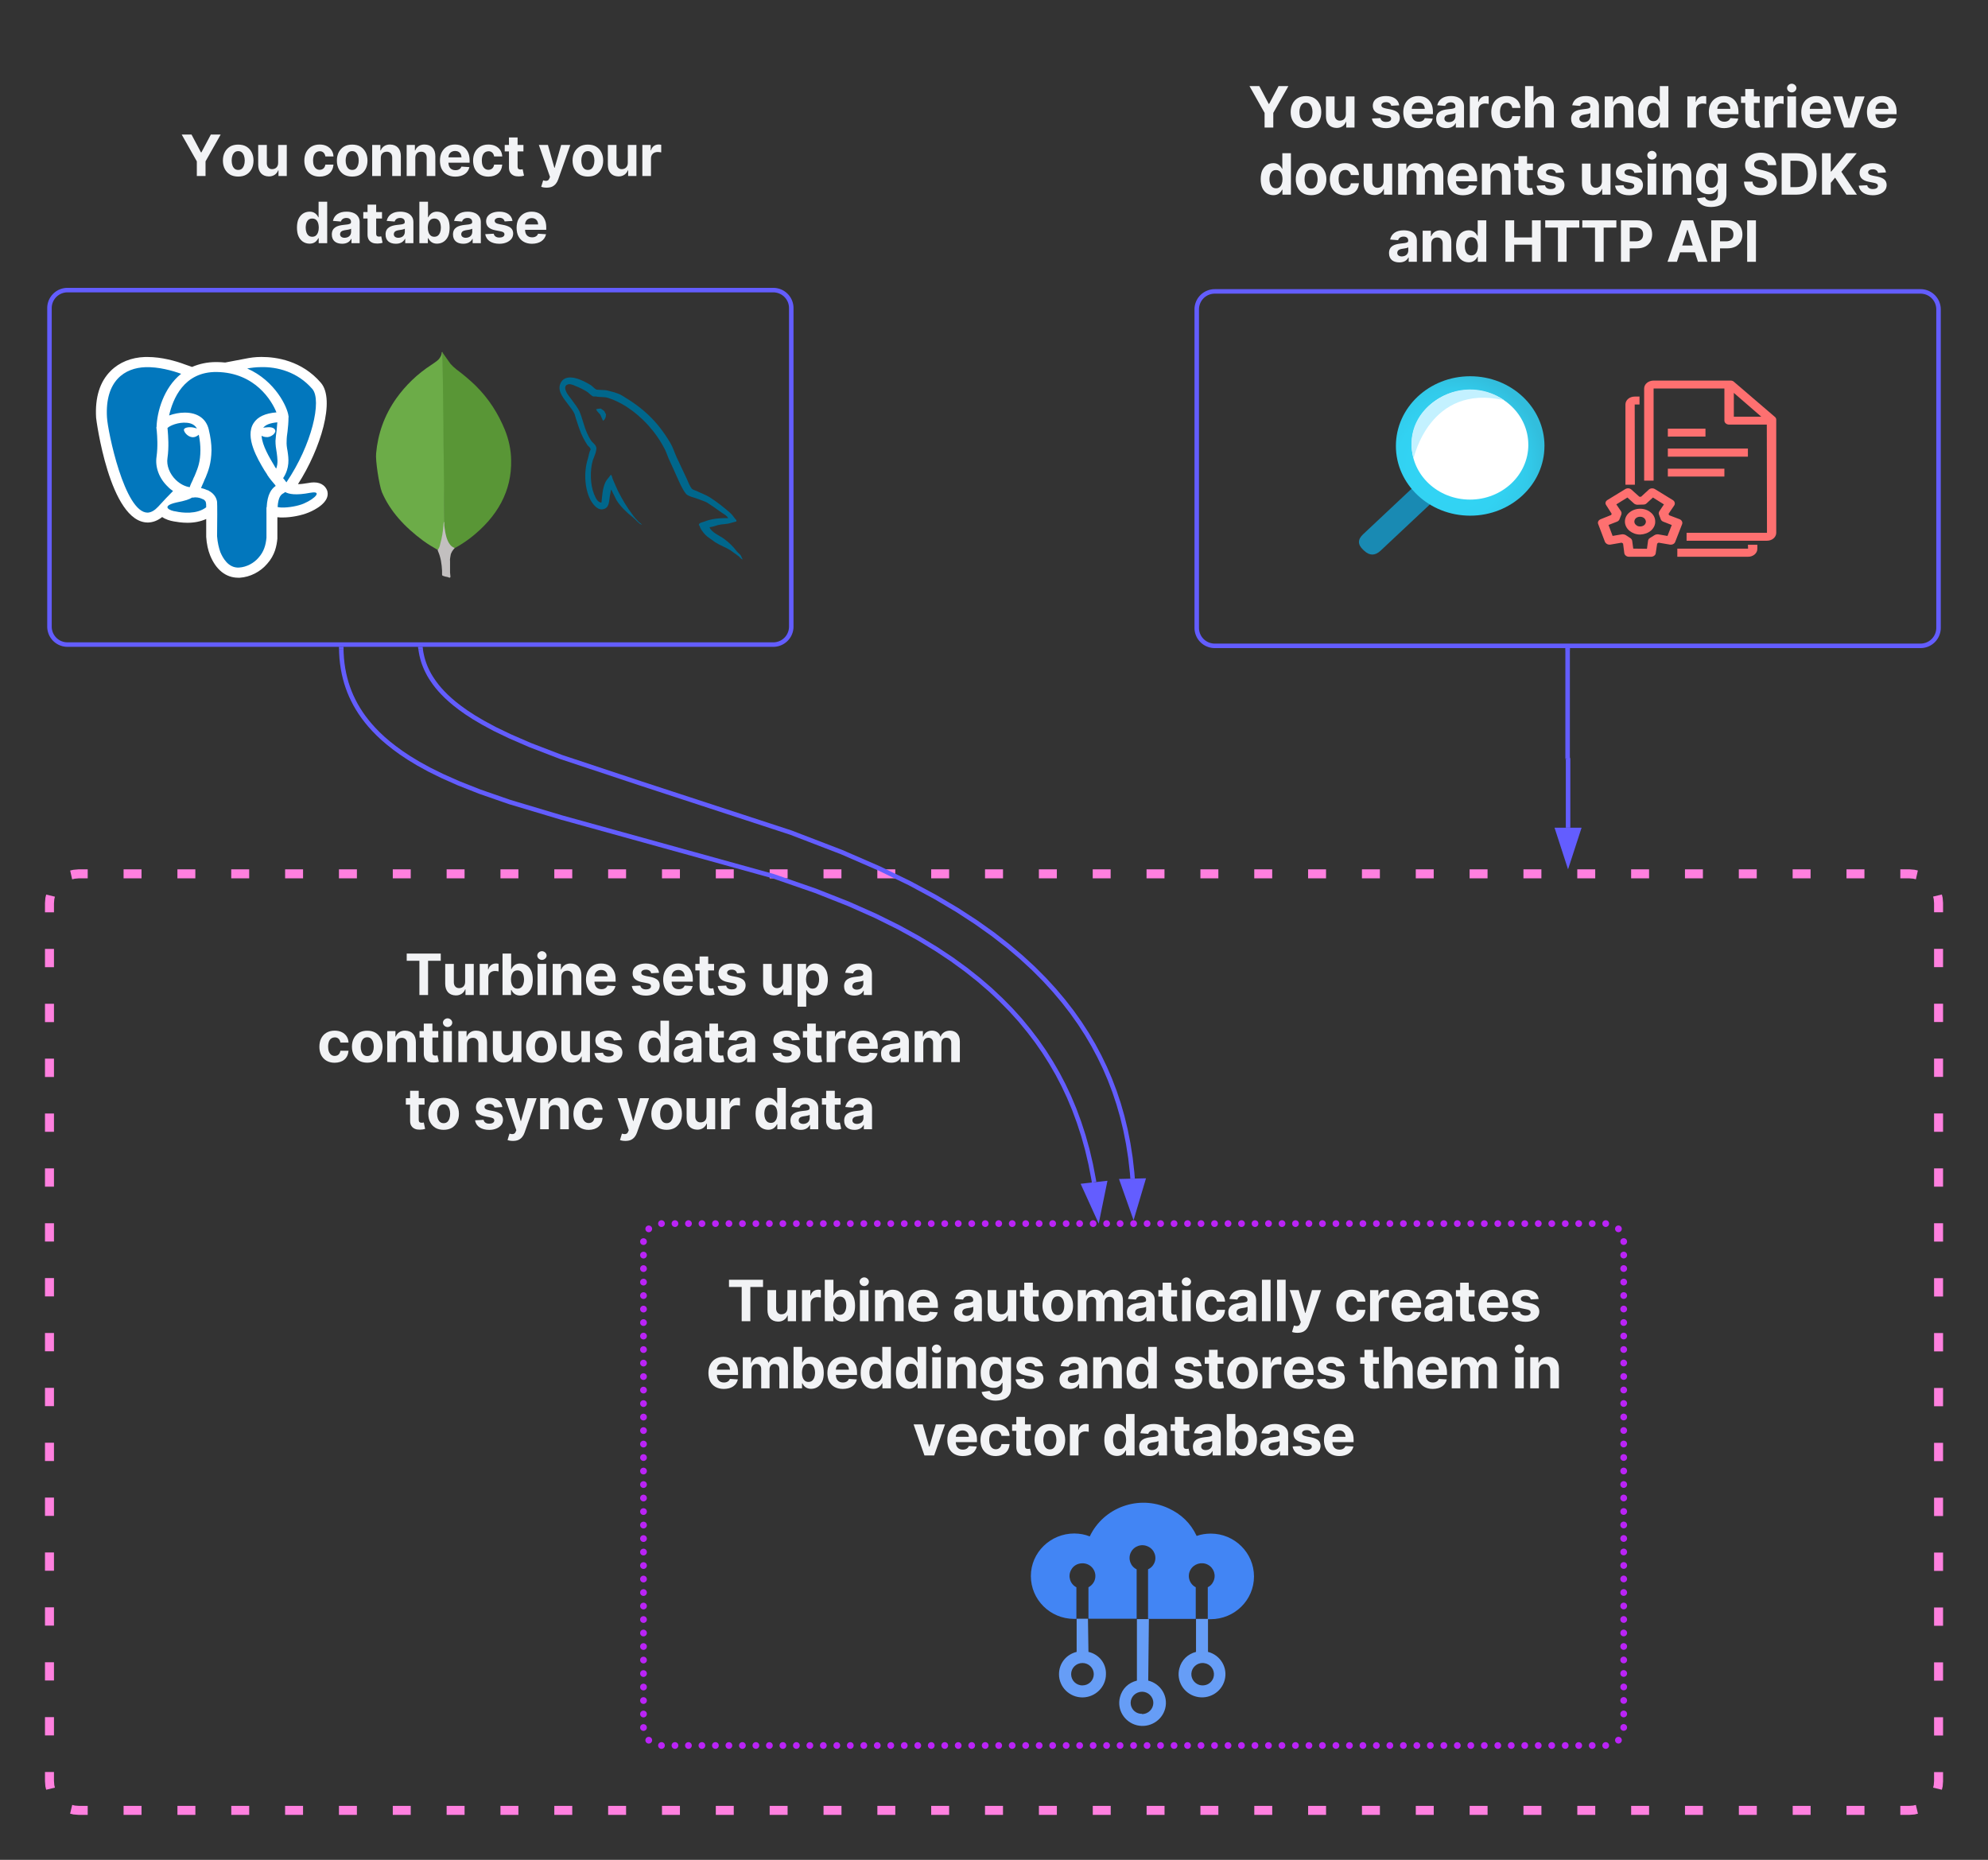 <svg xmlns="http://www.w3.org/2000/svg" xmlns:xlink="http://www.w3.org/1999/xlink" xmlns:lucid="lucid" width="884" height="827"><rect width="100%" height="100%" fill="#333333" stroke="none"/><g transform="translate(-478 -115)" lucid:page-tab-id="0_0"><path d="M500 252a8 8 0 0 1 8-8h313.85a8 8 0 0 1 8 8v141.62a8 8 0 0 1-8 8H508a8 8 0 0 1-8-8zM1010.15 252.58a8 8 0 0 1 8-8H1332a8 8 0 0 1 8 8v141.6a8 8 0 0 1-8 8h-313.85a8 8 0 0 1-8-8z" stroke="#635dff" stroke-width="2" fill-opacity="0"/><path d="M674.8 271.82l3.56 5.02c.84.9 1.68 1.7 2.7 2.5 3 2.22 5.83 4.63 8.42 7.13 6 5.93 10.1 12.55 13.03 19.68 1.76 4.4 2.72 8.93 2.78 13.45.3 13.54-5.9 25.2-18.4 34.82-2.03 1.5-4.25 3-6.54 4.22-1.26 0-1.86-.7-2.34-1.3-.96-1.2-1.56-2.62-1.86-4.02-.42-1.6-.73-3.2-.54-4.92v-.8c-.13-.1-1.2-75.38-.8-75.78z" stroke="#000" stroke-opacity="0" stroke-width="2" fill="#599636"/><path d="M674.8 271.62c-.1-.2-.3 0-.4.1.05 1.1-.5 2-1.27 3-.84.9-2.04 1.62-3.18 2.42-6.5 4.22-11.6 9.23-15.7 14.96-5.4 7.62-8.22 15.85-9 24.48-.36 3.12 1.32 14.06 2.58 17.27 3.6 8.43 10.04 15.45 18.33 21.58 2.04 1.5 4.2 2.8 6.5 4.1.65 0 .7-.4.83-.7.3-.8.53-1.4.65-2.1l1.5-8.23-.84-76.88z" stroke="#000" stroke-opacity="0" stroke-width="2" fill="#6cac48"/><path d="M678.36 361.95c.18-1.2.96-2.3 1.86-3.3-.9-.3-1.56-.8-2.04-1.42-.42-.5-.84-1.2-1.08-1.8-1.02-2.3-1.26-4.72-1.57-7.03V347c-.36.2-.4 2-.4 2.3-.26 2.6-.62 4.82-1.34 7.43-.2.9-.37 1.9-1.15 2.8 0 .1 0 .2.06.4 1.33 2.92 1.7 5.83 1.87 8.84v1.1c0 1.3-.06 1 1.4 1.5.6.12 1.25.2 1.85.52.42 0 .48-.3.48-.52l-.18-1.8v-5.02c-.12-.9.12-1.7.24-2.6z" stroke="#000" stroke-opacity="0" stroke-width="2" fill="#c2bfbf"/><path d="M623.6 333.5c-.52-1.85-2.28-4-6-4-.8 0-1.64.1-2.56.28-1.76.3-3.2.5-4.54.5 10.1-15.7 16.7-37.5 10.2-45.05-8.55-10-20.1-11.5-26.18-11.5h-.62c-2.26 0-4.63.3-7 .8l-8.77 1.67c-1.13-.1-2.37-.2-3.6-.2H574c-3.9 0-7.4.8-10.6 2.16l-3.1-1.08c-4.12-1.57-10.5-3.34-16.7-3.34h-1.13c-6.08.2-11.44 2.36-15.26 6.2-4.83 4.8-7 11.76-6.48 20.8 0 .48 5.98 46.6 23 46.6h.2c2.16-.1 4.22-.87 6.18-2.44 1.54 1.08 3.5 1.67 5.25 1.96 1.24.2 3.4.6 5.98.6 3.1 0 5.98-.6 8.35-1.68v7.96c.2 3.13.83 5.98 1.75 8.23 2.58 6.38 7 9.92 12.48 9.92h.73c4.53-.3 9.07-2.56 12.16-6.2 3.5-3.92 4.22-8.04 4.53-11.2V345h.3l1.04.1H603.8c3.7 0 8.25-.9 11.34-2.17 2.9-1.17 9.6-4.6 8.45-9.42z" stroke="#000" stroke-opacity="0" stroke-width="10" fill="#fff"/><path d="M596.48 342.93v-1.27-.98l.1-.1c.3-5.9 2.17-8.25 4.02-9.52-.2-.4-.5-.7-.82-1.08-.82-.98-1.86-2.16-2.88-3.73l-.2-.4c-.22-.3-.63-.97-1.15-1.76-2.88-4.82-8.86-14.73-4.74-21 1.77-2.76 5.17-4.33 10.12-4.72-2.07-5.2-9.5-17.67-26.5-17.96-14.74-.2-19.58 12.07-21.23 19.33 2.15-.78 4.63-1.27 6.9-1.27h.1c5.67 0 9.48 2.74 10.62 7.45.82 3.44 1.23 6.48 1.23 9.23-.1 6.08-1.44 9.22-2.57 12.07l-.42.88c-.3.8-.6 1.5-.92 2.17-.3.6-.52 1.18-.73 1.77 1.15.2 2.08.6 2.7.88l.4.1c.1 0 .2.1.32.2 2.06 1.08 3.4 2.84 3.7 4.9.1 1.18.1 8.74 0 15.32.2 2.84.83 5.3 1.45 7.06 1.03 2.45 3.5 7.17 8.35 6.87 3.3-.2 6.6-1.96 8.66-4.42 2.37-2.64 3.2-5.6 3.5-8.83v-11.2z" stroke="#000" stroke-opacity="0" stroke-width="10" fill="#0277bd"/><path d="M552.78 331.55c-4.02-3.73-5.88-8.83-5.16-13.54.62-4.5.3-8.93.1-11.28-.1-.88-.2-1.47-.2-1.77h.1v-.1c.2-6.67 3.1-17.37 10.93-23.65-3.8-1.37-10-3.14-15.88-2.94-9.17.3-18.03 6-17.1 22.28.3 6.08 7.83 42.6 18.14 42.4 1.55-.1 3.1-1 4.64-2.66 2.48-2.74 4.85-5.2 6.6-6.96-.72-.5-1.55-1.08-2.16-1.77zm53.5-31.6c.1.3 0 .6 0 .88 0 2.06-.2 4.03-.42 6-.2 1.36-.4 2.83-.4 4.3-.1 1.48.1 2.85.4 4.42.52 3.44 1.03 7.46-1.96 12.07.62.7 1.03 1.28 1.45 1.87 11.34-16.7 15.87-36.52 11.54-41.52-6.6-7.66-15.68-9.92-22.9-9.72-2.26 0-4.32.3-6.07.6 12.47 5.48 17.93 17.26 18.35 21.1zm9.8 34.15c-6.6 1.28-9.7.6-11.25-.3-.2.2-.5.3-.72.5-.92.5-2.36 1.27-2.67 6.18.2 0 .4 0 .62.1l1.03.1c3.3.1 7.52-.7 10-1.77 5.25-2.25 8.24-5.78 3-4.8zm-46.5 4.6c0-.67-.4-1.16-1.13-1.65l-.32-.1c-.82-.4-1.85-.8-3.4-.8h-.1c-.3.1-.62.1-.93.1h-.3c-1.24.8-2.9 1.38-6.9 2.17-7.33 1.67-3 3.73-.22 4.02 2.68.6 9.18 1.38 13.4-1.86 0-.98 0-1.67-.1-1.87z" stroke="#000" stroke-opacity="0" stroke-width="10" fill="#0277bd"/><path d="M566.38 308.3c-.72.68-1.85 1.27-3.1 1.07-2.05-.3-3.6-2.45-3.5-3.34.1-.78 1.86-1.27 3.92-.98.62.1 1.34.3 1.86.5-.83-1.48-2.27-2.36-4.43-2.56-3.82-.4-7.84 1.36-8.66 2.35 0 .3.1.58.1.98.2 2.55.62 7.36-.1 12.36-.52 3.23.92 7.06 3.8 9.8 1.87 1.77 4.03 2.85 6.1 3.15.3-1.08.82-2.06 1.33-3.14.2-.58.52-1.27.83-1.86l.4-.98c1.04-2.55 2.18-5.3 2.18-10.5 0-2.06-.2-4.32-.72-6.87zm34.64 7.84c-.3-1.67-.52-3.33-.52-5.1.1-1.67.3-3.24.52-4.7l.3-3.55c-3.2.3-5.25 1.07-6.28 2.45.4-.1.93-.2 1.44-.2 2.17-.3 3.7.3 3.92 1.38.2.78-.62 1.57-.93 1.86-.72.58-1.55.97-2.37 1.07h-.5c-.84 0-1.66-.2-2.28-.6.2 4.33 3.8 10.22 5.56 13.16.3.6.62 1.08.93 1.47.94-2.45.53-4.7.22-7.26z" stroke="#000" stroke-opacity="0" stroke-width="10" fill="#0277bd"/><path d="M764.14 667.1a8 8 0 0 1 8-8H1192a8 8 0 0 1 8 8v216.05a8 8 0 0 1-8 8H772.14a8 8 0 0 1-8-8z" fill-opacity="0"/><path d="M765.64 667.1c0 .82-.67 1.5-1.5 1.5s-1.5-.68-1.5-1.5c0-.84.67-1.5 1.5-1.5s1.5.66 1.5 1.5zm2.34-5.67c0 .83-.67 1.5-1.5 1.5s-1.5-.67-1.5-1.5.67-1.5 1.5-1.5 1.5.67 1.5 1.5zm5.66-2.34c0 .82-.67 1.5-1.5 1.5s-1.5-.68-1.5-1.5c0-.84.67-1.5 1.5-1.5s1.5.66 1.5 1.5zm6 0c0 .82-.68 1.5-1.5 1.5-.83 0-1.5-.68-1.5-1.5 0-.84.67-1.5 1.5-1.5.82 0 1.5.66 1.5 1.5zm6 0c0 .82-.68 1.5-1.5 1.5-.84 0-1.5-.68-1.5-1.5 0-.84.66-1.5 1.5-1.5.82 0 1.5.66 1.5 1.5zm6 0c0 .82-.68 1.5-1.5 1.5-.84 0-1.5-.68-1.5-1.5 0-.84.66-1.5 1.5-1.5.82 0 1.5.66 1.5 1.5zm6 0c0 .82-.68 1.5-1.5 1.5-.84 0-1.5-.68-1.5-1.5 0-.84.66-1.5 1.5-1.5.82 0 1.5.66 1.5 1.5zm6 0c0 .82-.68 1.5-1.5 1.5-.84 0-1.5-.68-1.5-1.5 0-.84.66-1.5 1.5-1.5.82 0 1.5.66 1.5 1.5zm6 0c0 .82-.7 1.5-1.5 1.5-.84 0-1.5-.68-1.5-1.5 0-.84.66-1.5 1.5-1.5.8 0 1.5.66 1.5 1.5zm5.98 0c0 .82-.67 1.5-1.5 1.5s-1.5-.68-1.5-1.5c0-.84.67-1.5 1.5-1.5s1.5.66 1.5 1.5zm6 0c0 .82-.67 1.5-1.5 1.5s-1.5-.68-1.5-1.5c0-.84.67-1.5 1.5-1.5s1.5.66 1.5 1.5zm6 0c0 .82-.67 1.5-1.5 1.5s-1.5-.68-1.5-1.5c0-.84.67-1.5 1.5-1.5s1.5.66 1.5 1.5zm6 0c0 .82-.67 1.5-1.5 1.5s-1.5-.68-1.5-1.5c0-.84.67-1.5 1.5-1.5s1.5.66 1.5 1.5zm6 0c0 .82-.68 1.5-1.5 1.5-.83 0-1.5-.68-1.5-1.5 0-.84.67-1.5 1.5-1.5.82 0 1.5.66 1.5 1.5zm6 0c0 .82-.68 1.5-1.5 1.5-.83 0-1.5-.68-1.5-1.5 0-.84.67-1.5 1.5-1.5.82 0 1.5.66 1.5 1.5zm6 0c0 .82-.68 1.5-1.5 1.5-.84 0-1.5-.68-1.5-1.5 0-.84.66-1.5 1.5-1.5.82 0 1.5.66 1.5 1.5zm6 0c0 .82-.68 1.5-1.5 1.5-.84 0-1.5-.68-1.5-1.5 0-.84.66-1.5 1.5-1.5.82 0 1.5.66 1.5 1.5zm6 0c0 .82-.68 1.5-1.5 1.5-.84 0-1.5-.68-1.5-1.5 0-.84.66-1.5 1.5-1.5.82 0 1.5.66 1.5 1.5zm6 0c0 .82-.7 1.5-1.5 1.5-.84 0-1.5-.68-1.5-1.5 0-.84.66-1.5 1.5-1.5.8 0 1.5.66 1.5 1.5zm5.98 0c0 .82-.67 1.5-1.5 1.5-.82 0-1.5-.68-1.5-1.5 0-.84.68-1.5 1.5-1.5.83 0 1.5.66 1.5 1.5zm6 0c0 .82-.67 1.5-1.5 1.5s-1.5-.68-1.5-1.5c0-.84.67-1.5 1.5-1.5s1.5.66 1.5 1.5zm6 0c0 .82-.67 1.5-1.5 1.5s-1.5-.68-1.5-1.5c0-.84.67-1.5 1.5-1.5s1.5.66 1.5 1.5zm6 0c0 .82-.67 1.5-1.5 1.5s-1.5-.68-1.5-1.5c0-.84.67-1.5 1.5-1.5s1.5.66 1.5 1.5zm6 0c0 .82-.68 1.5-1.5 1.5-.83 0-1.5-.68-1.5-1.5 0-.84.67-1.5 1.5-1.5.82 0 1.5.66 1.5 1.5zm6 0c0 .82-.68 1.5-1.5 1.5-.83 0-1.5-.68-1.5-1.5 0-.84.67-1.5 1.5-1.5.82 0 1.5.66 1.5 1.5zm6 0c0 .82-.68 1.5-1.5 1.5-.84 0-1.5-.68-1.5-1.5 0-.84.66-1.5 1.5-1.5.82 0 1.5.66 1.5 1.5zm6 0c0 .82-.68 1.5-1.5 1.5-.84 0-1.5-.68-1.5-1.5 0-.84.66-1.5 1.5-1.5.82 0 1.5.66 1.5 1.5zm6 0c0 .82-.68 1.5-1.5 1.5-.84 0-1.5-.68-1.5-1.5 0-.84.66-1.5 1.5-1.5.82 0 1.5.66 1.5 1.5zm6 0c0 .82-.7 1.5-1.5 1.5-.84 0-1.5-.68-1.5-1.5 0-.84.66-1.5 1.5-1.5.8 0 1.5.66 1.5 1.5zm6 0c0 .82-.7 1.5-1.5 1.5-.84 0-1.5-.68-1.5-1.5 0-.84.66-1.5 1.5-1.5.8 0 1.5.66 1.5 1.5zm5.98 0c0 .82-.67 1.5-1.5 1.5s-1.5-.68-1.5-1.5c0-.84.67-1.5 1.5-1.5s1.5.66 1.5 1.5zm6 0c0 .82-.67 1.5-1.5 1.5s-1.5-.68-1.5-1.5c0-.84.67-1.5 1.5-1.5s1.5.66 1.5 1.5zm6 0c0 .82-.67 1.5-1.5 1.5s-1.5-.68-1.5-1.5c0-.84.67-1.5 1.5-1.5s1.5.66 1.5 1.5zm6 0c0 .82-.68 1.5-1.5 1.5-.83 0-1.5-.68-1.5-1.5 0-.84.67-1.5 1.5-1.5.82 0 1.5.66 1.5 1.5zm6 0c0 .82-.68 1.5-1.5 1.5-.83 0-1.5-.68-1.5-1.5 0-.84.67-1.5 1.5-1.5.82 0 1.5.66 1.5 1.5zm6 0c0 .82-.68 1.5-1.5 1.5-.84 0-1.5-.68-1.5-1.5 0-.84.66-1.5 1.5-1.5.82 0 1.5.66 1.5 1.5zm6 0c0 .82-.68 1.5-1.5 1.5-.84 0-1.5-.68-1.5-1.5 0-.84.66-1.5 1.5-1.5.82 0 1.5.66 1.5 1.5zm6 0c0 .82-.68 1.5-1.5 1.5-.84 0-1.5-.68-1.5-1.5 0-.84.66-1.5 1.5-1.5.82 0 1.5.66 1.5 1.5zm6 0c0 .82-.7 1.5-1.5 1.5-.84 0-1.5-.68-1.5-1.5 0-.84.66-1.5 1.5-1.5.8 0 1.5.66 1.5 1.5zm6 0c0 .82-.7 1.5-1.5 1.5-.84 0-1.5-.68-1.5-1.5 0-.84.66-1.5 1.5-1.5.8 0 1.5.66 1.5 1.5zm5.98 0c0 .82-.67 1.5-1.5 1.5s-1.5-.68-1.5-1.5c0-.84.67-1.5 1.5-1.5s1.5.66 1.5 1.5zm6 0c0 .82-.67 1.5-1.5 1.5s-1.5-.68-1.5-1.5c0-.84.67-1.5 1.5-1.5s1.5.66 1.5 1.5zm6 0c0 .82-.67 1.5-1.5 1.5s-1.5-.68-1.5-1.5c0-.84.67-1.5 1.5-1.5s1.5.66 1.5 1.5zm6 0c0 .82-.67 1.5-1.5 1.5s-1.5-.68-1.5-1.5c0-.84.67-1.5 1.5-1.5s1.5.66 1.5 1.5zm6 0c0 .82-.68 1.5-1.5 1.5-.83 0-1.5-.68-1.5-1.5 0-.84.67-1.5 1.5-1.5.82 0 1.5.66 1.5 1.5zm6 0c0 .82-.68 1.5-1.5 1.5-.84 0-1.5-.68-1.5-1.5 0-.84.66-1.5 1.5-1.5.82 0 1.5.66 1.5 1.5zm6 0c0 .82-.68 1.5-1.5 1.5-.84 0-1.5-.68-1.5-1.5 0-.84.66-1.5 1.5-1.5.82 0 1.5.66 1.5 1.5zm6 0c0 .82-.68 1.5-1.5 1.5-.84 0-1.5-.68-1.5-1.5 0-.84.66-1.5 1.5-1.5.82 0 1.5.66 1.5 1.5zm6 0c0 .82-.68 1.5-1.5 1.5-.84 0-1.5-.68-1.5-1.5 0-.84.66-1.5 1.5-1.5.82 0 1.5.66 1.5 1.5zm6 0c0 .82-.7 1.5-1.5 1.5-.84 0-1.5-.68-1.5-1.5 0-.84.66-1.5 1.5-1.5.8 0 1.5.66 1.5 1.5zm5.98 0c0 .82-.67 1.5-1.5 1.5s-1.5-.68-1.5-1.5c0-.84.67-1.5 1.5-1.5s1.5.66 1.5 1.5zm6 0c0 .82-.67 1.5-1.5 1.5s-1.5-.68-1.5-1.5c0-.84.67-1.5 1.5-1.5s1.5.66 1.5 1.5zm6 0c0 .82-.67 1.5-1.5 1.5s-1.5-.68-1.5-1.5c0-.84.67-1.5 1.5-1.5s1.5.66 1.5 1.5zm6 0c0 .82-.67 1.5-1.5 1.5s-1.5-.68-1.5-1.5c0-.84.67-1.5 1.5-1.5s1.5.66 1.5 1.5zm6 0c0 .82-.68 1.5-1.5 1.5-.83 0-1.5-.68-1.5-1.5 0-.84.67-1.5 1.5-1.5.82 0 1.5.66 1.5 1.5zm6 0c0 .82-.68 1.5-1.5 1.5-.84 0-1.5-.68-1.5-1.5 0-.84.66-1.5 1.5-1.5.82 0 1.5.66 1.5 1.5zm6 0c0 .82-.68 1.5-1.5 1.5-.84 0-1.5-.68-1.5-1.5 0-.84.66-1.5 1.5-1.5.82 0 1.5.66 1.5 1.5zm6 0c0 .82-.68 1.5-1.5 1.5-.84 0-1.5-.68-1.5-1.5 0-.84.66-1.5 1.5-1.5.82 0 1.5.66 1.5 1.5zm6 0c0 .82-.68 1.5-1.5 1.5-.84 0-1.5-.68-1.5-1.5 0-.84.66-1.5 1.5-1.5.82 0 1.5.66 1.5 1.5zm6 0c0 .82-.7 1.5-1.5 1.5-.84 0-1.5-.68-1.5-1.5 0-.84.66-1.5 1.5-1.5.8 0 1.5.66 1.5 1.5zm5.98 0c0 .82-.67 1.5-1.5 1.5s-1.5-.68-1.5-1.5c0-.84.67-1.5 1.5-1.5s1.5.66 1.5 1.5zm6 0c0 .82-.67 1.5-1.5 1.5s-1.5-.68-1.5-1.5c0-.84.67-1.5 1.5-1.5s1.5.66 1.5 1.5zm6 0c0 .82-.67 1.5-1.5 1.5s-1.5-.68-1.5-1.5c0-.84.67-1.5 1.5-1.5s1.5.66 1.5 1.5zm6 0c0 .82-.67 1.5-1.5 1.5s-1.5-.68-1.5-1.5c0-.84.67-1.5 1.5-1.5s1.5.66 1.5 1.5zm6 0c0 .82-.68 1.5-1.5 1.5-.83 0-1.5-.68-1.5-1.5 0-.84.67-1.5 1.5-1.5.82 0 1.5.66 1.5 1.5zm6 0c0 .82-.68 1.5-1.5 1.5-.84 0-1.5-.68-1.5-1.5 0-.84.66-1.5 1.5-1.5.82 0 1.5.66 1.5 1.5zm6 0c0 .82-.68 1.5-1.5 1.5-.84 0-1.5-.68-1.5-1.5 0-.84.66-1.5 1.5-1.5.82 0 1.5.66 1.5 1.5zm6 0c0 .82-.68 1.5-1.5 1.5-.84 0-1.5-.68-1.5-1.5 0-.84.66-1.5 1.5-1.5.82 0 1.5.66 1.5 1.5zm6 0c0 .82-.68 1.5-1.5 1.5-.84 0-1.5-.68-1.5-1.5 0-.84.66-1.5 1.5-1.5.82 0 1.5.66 1.5 1.5zm6 0c0 .82-.7 1.5-1.5 1.5-.84 0-1.5-.68-1.5-1.5 0-.84.66-1.5 1.5-1.5.8 0 1.5.66 1.5 1.5zm5.98 0c0 .82-.67 1.5-1.5 1.5-.82 0-1.5-.68-1.5-1.5 0-.84.68-1.5 1.5-1.5.83 0 1.5.66 1.5 1.5zm6 0c0 .82-.67 1.5-1.5 1.5s-1.5-.68-1.5-1.5c0-.84.67-1.5 1.5-1.5s1.5.66 1.5 1.5zm6 0c0 .82-.67 1.5-1.5 1.5s-1.5-.68-1.5-1.5c0-.84.67-1.5 1.5-1.5s1.5.66 1.5 1.5zm5.66 2.33c0 .83-.68 1.5-1.5 1.5-.83 0-1.5-.67-1.5-1.5s.67-1.5 1.5-1.5c.82 0 1.5.67 1.5 1.5zm2.34 5.66c0 .82-.67 1.5-1.5 1.5s-1.5-.68-1.5-1.5c0-.84.67-1.5 1.5-1.5s1.5.66 1.5 1.5zm0 6c0 .82-.67 1.5-1.5 1.5s-1.5-.68-1.5-1.5c0-.84.67-1.5 1.5-1.5s1.5.66 1.5 1.5zm0 6c0 .82-.67 1.5-1.5 1.5s-1.5-.68-1.5-1.5c0-.84.67-1.5 1.5-1.5s1.5.66 1.5 1.5zm0 6c0 .82-.67 1.5-1.5 1.5s-1.5-.68-1.5-1.5c0-.84.67-1.5 1.5-1.5s1.5.66 1.5 1.5zm0 6c0 .82-.67 1.5-1.5 1.5s-1.5-.68-1.5-1.5c0-.83.67-1.5 1.5-1.5s1.5.67 1.5 1.5zm0 6c0 .83-.67 1.5-1.5 1.5s-1.5-.67-1.5-1.5.67-1.5 1.5-1.5 1.5.67 1.5 1.5zm0 6c0 .83-.67 1.5-1.5 1.5s-1.5-.67-1.5-1.5.67-1.5 1.5-1.5 1.5.67 1.5 1.5zm0 6c0 .83-.67 1.5-1.5 1.5s-1.5-.67-1.5-1.5.67-1.5 1.5-1.5 1.5.67 1.5 1.5zm0 6c0 .83-.67 1.5-1.5 1.5s-1.5-.67-1.5-1.5.67-1.5 1.5-1.5 1.5.67 1.5 1.5zm0 6c0 .83-.67 1.5-1.5 1.5s-1.5-.67-1.5-1.5c0-.82.67-1.5 1.5-1.5s1.5.68 1.5 1.5zm0 6c0 .83-.67 1.5-1.5 1.5s-1.5-.67-1.5-1.5c0-.82.67-1.5 1.5-1.5s1.5.68 1.5 1.5zm0 6c0 .84-.67 1.5-1.5 1.5s-1.5-.66-1.5-1.5c0-.82.67-1.5 1.5-1.5s1.5.68 1.5 1.5zm0 6c0 .84-.67 1.5-1.5 1.5s-1.5-.66-1.5-1.5c0-.82.67-1.5 1.5-1.5s1.5.68 1.5 1.5zm0 6c0 .84-.67 1.5-1.5 1.5s-1.5-.66-1.5-1.5c0-.82.67-1.5 1.5-1.5s1.5.68 1.5 1.5zm0 6c0 .84-.67 1.5-1.5 1.5s-1.5-.66-1.5-1.5c0-.82.67-1.5 1.5-1.5s1.5.68 1.5 1.5zm0 6.02c0 .82-.67 1.5-1.5 1.5s-1.5-.68-1.5-1.5c0-.83.67-1.5 1.5-1.5s1.5.67 1.5 1.5zm0 6c0 .83-.67 1.5-1.5 1.5s-1.5-.67-1.5-1.5.67-1.5 1.5-1.5 1.5.67 1.5 1.5zm0 6c0 .83-.67 1.5-1.5 1.5s-1.5-.67-1.5-1.5.67-1.5 1.5-1.5 1.5.67 1.5 1.5zm0 6c0 .83-.67 1.5-1.5 1.5s-1.5-.67-1.5-1.5.67-1.5 1.5-1.5 1.5.67 1.5 1.5zm0 6c0 .83-.67 1.5-1.5 1.5s-1.5-.67-1.5-1.5.67-1.5 1.5-1.5 1.5.67 1.5 1.5zm0 6c0 .83-.67 1.5-1.5 1.5s-1.5-.67-1.5-1.5c0-.82.67-1.5 1.5-1.5s1.5.68 1.5 1.5zm0 6c0 .84-.67 1.5-1.5 1.5s-1.5-.66-1.5-1.5c0-.82.67-1.5 1.5-1.5s1.5.68 1.5 1.5zm0 6c0 .84-.67 1.5-1.5 1.5s-1.5-.66-1.5-1.5c0-.82.67-1.5 1.5-1.5s1.5.68 1.5 1.5zm0 6c0 .84-.67 1.5-1.5 1.5s-1.5-.66-1.5-1.5c0-.82.67-1.5 1.5-1.5s1.5.68 1.5 1.5zm0 6c0 .84-.67 1.5-1.5 1.5s-1.5-.66-1.5-1.5c0-.82.67-1.5 1.5-1.5s1.5.68 1.5 1.5zm0 6c0 .84-.67 1.5-1.5 1.5s-1.5-.66-1.5-1.5c0-.8.67-1.5 1.5-1.5s1.5.7 1.5 1.5zm0 6.02c0 .83-.67 1.5-1.5 1.5s-1.5-.67-1.5-1.5.67-1.5 1.5-1.5 1.5.67 1.5 1.5zm0 6c0 .83-.67 1.5-1.5 1.5s-1.5-.67-1.5-1.5.67-1.5 1.5-1.5 1.5.67 1.5 1.5zm0 6c0 .83-.67 1.5-1.5 1.5s-1.5-.67-1.5-1.5.67-1.5 1.5-1.5 1.5.67 1.5 1.5zm0 6c0 .83-.67 1.5-1.5 1.5s-1.5-.67-1.5-1.5.67-1.5 1.5-1.5 1.5.67 1.5 1.5zm0 6c0 .83-.67 1.5-1.5 1.5s-1.5-.67-1.5-1.5c0-.82.67-1.5 1.5-1.5s1.5.68 1.5 1.5zm0 6c0 .83-.67 1.5-1.5 1.5s-1.5-.67-1.5-1.5c0-.82.67-1.5 1.5-1.5s1.5.68 1.5 1.5zm0 6c0 .84-.67 1.5-1.5 1.5s-1.5-.66-1.5-1.5c0-.82.67-1.5 1.5-1.5s1.5.68 1.5 1.5zm0 6c0 .84-.67 1.5-1.5 1.5s-1.5-.66-1.5-1.5c0-.82.67-1.5 1.5-1.5s1.5.68 1.5 1.5zm0 6c0 .84-.67 1.5-1.5 1.5s-1.5-.66-1.5-1.5c0-.82.67-1.5 1.5-1.5s1.5.68 1.5 1.5zm0 6c0 .84-.67 1.5-1.5 1.5s-1.5-.66-1.5-1.5c0-.82.67-1.5 1.5-1.5s1.5.68 1.5 1.5zm0 6c0 .84-.67 1.5-1.5 1.5s-1.5-.66-1.5-1.5c0-.8.67-1.5 1.5-1.5s1.5.7 1.5 1.5zm-2.34 5.67c0 .84-.68 1.5-1.5 1.5-.83 0-1.5-.66-1.5-1.5 0-.82.67-1.5 1.5-1.5.82 0 1.5.68 1.5 1.5zm-5.66 2.36c0 .82-.67 1.5-1.5 1.5s-1.5-.68-1.5-1.5c0-.83.67-1.5 1.5-1.5s1.5.67 1.5 1.5zm-6 0c0 .82-.67 1.5-1.5 1.5s-1.5-.68-1.5-1.5c0-.83.67-1.5 1.5-1.5s1.5.67 1.5 1.5zm-6 0c0 .82-.67 1.5-1.5 1.5-.82 0-1.5-.68-1.5-1.5 0-.83.68-1.5 1.5-1.5.83 0 1.5.67 1.5 1.5zm-6 0c0 .82-.67 1.5-1.5 1.5-.82 0-1.5-.68-1.5-1.5 0-.83.68-1.5 1.5-1.5.83 0 1.5.67 1.5 1.5zm-6 0c0 .82-.66 1.5-1.5 1.5-.82 0-1.5-.68-1.5-1.5 0-.83.68-1.5 1.5-1.5.84 0 1.5.67 1.5 1.5zm-6 0c0 .82-.66 1.5-1.5 1.5-.82 0-1.5-.68-1.5-1.5 0-.83.68-1.5 1.5-1.5.84 0 1.5.67 1.5 1.5zm-6 0c0 .82-.66 1.5-1.5 1.5-.82 0-1.5-.68-1.5-1.5 0-.83.68-1.5 1.5-1.5.84 0 1.5.67 1.5 1.5zm-6 0c0 .82-.66 1.5-1.5 1.5-.82 0-1.5-.68-1.5-1.5 0-.83.68-1.5 1.5-1.5.84 0 1.5.67 1.5 1.5zm-5.98 0c0 .82-.68 1.5-1.5 1.5-.83 0-1.5-.68-1.5-1.5 0-.83.67-1.5 1.5-1.5.82 0 1.5.67 1.5 1.5zm-6 0c0 .82-.67 1.5-1.5 1.5s-1.5-.68-1.5-1.5c0-.83.67-1.5 1.5-1.5s1.5.67 1.5 1.5zm-6 0c0 .82-.67 1.5-1.5 1.5s-1.5-.68-1.5-1.5c0-.83.67-1.5 1.5-1.5s1.5.67 1.5 1.5zm-6 0c0 .82-.67 1.5-1.5 1.5s-1.5-.68-1.5-1.5c0-.83.67-1.5 1.5-1.5s1.5.67 1.5 1.5zm-6 0c0 .82-.67 1.5-1.5 1.5s-1.5-.68-1.5-1.5c0-.83.67-1.5 1.5-1.5s1.5.67 1.5 1.5zm-6 0c0 .82-.67 1.5-1.5 1.5-.82 0-1.5-.68-1.5-1.5 0-.83.68-1.5 1.5-1.5.83 0 1.5.67 1.5 1.5zm-6 0c0 .82-.66 1.5-1.5 1.5-.82 0-1.5-.68-1.5-1.5 0-.83.68-1.5 1.5-1.5.84 0 1.5.67 1.5 1.5zm-6 0c0 .82-.66 1.5-1.5 1.5-.82 0-1.5-.68-1.5-1.5 0-.83.68-1.5 1.5-1.5.84 0 1.5.67 1.5 1.5zm-6 0c0 .82-.66 1.5-1.5 1.5-.82 0-1.5-.68-1.5-1.5 0-.83.68-1.5 1.5-1.5.84 0 1.5.67 1.5 1.5zm-6 0c0 .82-.66 1.5-1.5 1.5-.82 0-1.5-.68-1.5-1.5 0-.83.68-1.5 1.5-1.5.84 0 1.5.67 1.5 1.5zm-5.98 0c0 .82-.68 1.5-1.5 1.5-.83 0-1.5-.68-1.5-1.5 0-.83.67-1.5 1.5-1.5.82 0 1.5.67 1.5 1.5zm-6 0c0 .82-.67 1.5-1.5 1.5s-1.5-.68-1.5-1.5c0-.83.67-1.5 1.5-1.5s1.5.67 1.5 1.5zm-6 0c0 .82-.67 1.5-1.5 1.5s-1.5-.68-1.5-1.5c0-.83.67-1.5 1.5-1.5s1.5.67 1.5 1.5zm-6 0c0 .82-.67 1.5-1.5 1.5s-1.5-.68-1.5-1.5c0-.83.67-1.5 1.5-1.5s1.5.67 1.5 1.5zm-6 0c0 .82-.67 1.5-1.5 1.5s-1.5-.68-1.5-1.5c0-.83.67-1.5 1.5-1.5s1.5.67 1.5 1.5zm-6 0c0 .82-.67 1.5-1.5 1.5-.82 0-1.5-.68-1.5-1.5 0-.83.68-1.5 1.5-1.5.83 0 1.5.67 1.5 1.5zm-6 0c0 .82-.66 1.5-1.5 1.5-.82 0-1.5-.68-1.5-1.5 0-.83.68-1.5 1.5-1.5.84 0 1.5.67 1.5 1.5zm-6 0c0 .82-.66 1.5-1.5 1.5-.82 0-1.5-.68-1.5-1.5 0-.83.68-1.5 1.5-1.5.84 0 1.5.67 1.5 1.5zm-6 0c0 .82-.66 1.5-1.5 1.5-.82 0-1.5-.68-1.5-1.5 0-.83.68-1.5 1.5-1.5.84 0 1.5.67 1.5 1.5zm-6 0c0 .82-.66 1.5-1.5 1.5-.82 0-1.5-.68-1.5-1.5 0-.83.68-1.5 1.5-1.5.84 0 1.5.67 1.5 1.5zm-5.98 0c0 .82-.68 1.5-1.5 1.5-.83 0-1.5-.68-1.5-1.5 0-.83.67-1.5 1.5-1.5.82 0 1.5.67 1.5 1.5zm-6 0c0 .82-.67 1.5-1.5 1.5s-1.5-.68-1.5-1.5c0-.83.67-1.5 1.5-1.5s1.5.67 1.5 1.5zm-6 0c0 .82-.67 1.5-1.5 1.5s-1.5-.68-1.5-1.5c0-.83.67-1.5 1.5-1.5s1.5.67 1.5 1.5zm-6 0c0 .82-.67 1.5-1.5 1.5s-1.5-.68-1.5-1.5c0-.83.67-1.5 1.5-1.5s1.5.67 1.5 1.5zm-6 0c0 .82-.67 1.5-1.5 1.5s-1.5-.68-1.5-1.5c0-.83.67-1.5 1.5-1.5s1.5.67 1.5 1.5zm-6 0c0 .82-.67 1.5-1.5 1.5-.82 0-1.5-.68-1.5-1.5 0-.83.68-1.5 1.5-1.5.83 0 1.5.67 1.5 1.5zm-6 0c0 .82-.66 1.5-1.5 1.5-.82 0-1.5-.68-1.5-1.5 0-.83.68-1.5 1.5-1.5.84 0 1.5.67 1.5 1.5zm-6 0c0 .82-.66 1.5-1.5 1.5-.82 0-1.5-.68-1.5-1.5 0-.83.68-1.5 1.5-1.5.84 0 1.5.67 1.5 1.5zm-6 0c0 .82-.66 1.5-1.5 1.5-.82 0-1.5-.68-1.5-1.5 0-.83.68-1.5 1.5-1.5.84 0 1.5.67 1.5 1.5zm-6 0c0 .82-.66 1.5-1.5 1.5-.82 0-1.5-.68-1.5-1.5 0-.83.68-1.5 1.5-1.5.84 0 1.5.67 1.5 1.5zm-5.98 0c0 .82-.68 1.5-1.5 1.5-.83 0-1.5-.68-1.5-1.5 0-.83.67-1.5 1.5-1.5.82 0 1.5.67 1.5 1.5zm-6 0c0 .82-.68 1.5-1.5 1.5-.83 0-1.5-.68-1.5-1.5 0-.83.67-1.5 1.5-1.5.82 0 1.5.67 1.5 1.5zm-6 0c0 .82-.67 1.5-1.5 1.5s-1.5-.68-1.5-1.5c0-.83.67-1.5 1.5-1.5s1.5.67 1.5 1.5zm-6 0c0 .82-.67 1.5-1.5 1.5s-1.5-.68-1.5-1.5c0-.83.67-1.5 1.5-1.5s1.5.67 1.5 1.5zm-6 0c0 .82-.67 1.5-1.5 1.5s-1.5-.68-1.5-1.5c0-.83.67-1.5 1.5-1.5s1.5.67 1.5 1.5zm-6 0c0 .82-.67 1.5-1.5 1.5-.82 0-1.5-.68-1.5-1.5 0-.83.68-1.5 1.5-1.5.83 0 1.5.67 1.5 1.5zm-6 0c0 .82-.67 1.5-1.5 1.5-.82 0-1.5-.68-1.5-1.5 0-.83.68-1.5 1.5-1.5.83 0 1.5.67 1.5 1.5zm-6 0c0 .82-.66 1.5-1.5 1.5-.82 0-1.5-.68-1.5-1.5 0-.83.68-1.5 1.5-1.5.84 0 1.5.67 1.5 1.5zm-6 0c0 .82-.66 1.5-1.5 1.5-.82 0-1.5-.68-1.5-1.5 0-.83.68-1.5 1.5-1.5.84 0 1.5.67 1.5 1.5zm-6 0c0 .82-.66 1.5-1.5 1.5-.82 0-1.5-.68-1.5-1.5 0-.83.68-1.5 1.5-1.5.84 0 1.5.67 1.5 1.5zm-6 0c0 .82-.66 1.5-1.5 1.5-.8 0-1.5-.68-1.5-1.5 0-.83.7-1.5 1.5-1.5.84 0 1.5.67 1.5 1.5zm-5.98 0c0 .82-.68 1.5-1.5 1.5-.83 0-1.5-.68-1.5-1.5 0-.83.67-1.5 1.5-1.5.82 0 1.5.67 1.5 1.5zm-6 0c0 .82-.67 1.5-1.5 1.5s-1.5-.68-1.5-1.5c0-.83.67-1.5 1.5-1.5s1.5.67 1.5 1.5zm-6 0c0 .82-.67 1.5-1.5 1.5s-1.5-.68-1.5-1.5c0-.83.67-1.5 1.5-1.5s1.5.67 1.5 1.5zm-6 0c0 .82-.67 1.5-1.5 1.5s-1.5-.68-1.5-1.5c0-.83.67-1.5 1.5-1.5s1.5.67 1.5 1.5zm-6 0c0 .82-.67 1.5-1.5 1.5-.82 0-1.5-.68-1.5-1.5 0-.83.68-1.5 1.5-1.5.83 0 1.5.67 1.5 1.5zm-6 0c0 .82-.67 1.5-1.5 1.5-.82 0-1.5-.68-1.5-1.5 0-.83.68-1.5 1.5-1.5.83 0 1.5.67 1.5 1.5zm-6 0c0 .82-.66 1.5-1.5 1.5-.82 0-1.5-.68-1.5-1.5 0-.83.68-1.5 1.5-1.5.84 0 1.5.67 1.5 1.5zm-6 0c0 .82-.66 1.5-1.5 1.5-.82 0-1.5-.68-1.5-1.5 0-.83.68-1.5 1.5-1.5.84 0 1.5.67 1.5 1.5zm-6 0c0 .82-.66 1.5-1.5 1.5-.82 0-1.5-.68-1.5-1.5 0-.83.68-1.5 1.5-1.5.84 0 1.5.67 1.5 1.5zm-6 0c0 .82-.66 1.5-1.5 1.5-.8 0-1.5-.68-1.5-1.5 0-.83.7-1.5 1.5-1.5.84 0 1.5.67 1.5 1.5zm-5.98 0c0 .82-.68 1.5-1.5 1.5-.83 0-1.5-.68-1.5-1.5 0-.83.67-1.5 1.5-1.5.82 0 1.5.67 1.5 1.5zm-6 0c0 .82-.67 1.5-1.5 1.5s-1.5-.68-1.5-1.5c0-.83.67-1.5 1.5-1.5s1.5.67 1.5 1.5zm-6 0c0 .82-.67 1.5-1.5 1.5s-1.5-.68-1.5-1.5c0-.83.67-1.5 1.5-1.5s1.5.67 1.5 1.5zm-6 0c0 .82-.67 1.5-1.5 1.5s-1.5-.68-1.5-1.5c0-.83.67-1.5 1.5-1.5s1.5.67 1.5 1.5zm-6 0c0 .82-.67 1.5-1.5 1.5s-1.5-.68-1.5-1.5c0-.83.67-1.5 1.5-1.5s1.5.67 1.5 1.5zm-6 0c0 .82-.67 1.5-1.5 1.5-.82 0-1.5-.68-1.5-1.5 0-.83.68-1.5 1.5-1.5.83 0 1.5.67 1.5 1.5zm-6 0c0 .82-.66 1.5-1.5 1.5-.82 0-1.5-.68-1.5-1.5 0-.83.68-1.5 1.5-1.5.84 0 1.5.67 1.5 1.5zm-6 0c0 .82-.66 1.5-1.5 1.5-.82 0-1.5-.68-1.5-1.5 0-.83.68-1.5 1.5-1.5.84 0 1.5.67 1.5 1.5zm-6 0c0 .82-.66 1.5-1.5 1.5-.82 0-1.5-.68-1.5-1.5 0-.83.68-1.5 1.5-1.5.84 0 1.5.67 1.5 1.5zm-6 0c0 .82-.66 1.5-1.5 1.5-.82 0-1.5-.68-1.5-1.5 0-.83.68-1.5 1.5-1.5.84 0 1.5.67 1.5 1.5zm-5.98 0c0 .82-.68 1.5-1.5 1.5-.83 0-1.5-.68-1.5-1.5 0-.83.67-1.5 1.5-1.5.82 0 1.5.67 1.5 1.5zm-6 0c0 .82-.67 1.5-1.5 1.5s-1.5-.68-1.5-1.5c0-.83.67-1.5 1.5-1.5s1.5.67 1.5 1.5zm-5.66-2.35c0 .84-.67 1.5-1.5 1.5s-1.5-.66-1.5-1.5c0-.82.67-1.5 1.5-1.5s1.5.68 1.5 1.5zm-2.34-5.64c0 .82-.67 1.5-1.5 1.5s-1.5-.68-1.5-1.5c0-.83.67-1.5 1.5-1.5s1.5.67 1.5 1.5zm0-6c0 .82-.67 1.5-1.5 1.5s-1.5-.68-1.5-1.5c0-.84.67-1.5 1.5-1.5s1.5.66 1.5 1.5zm0-6c0 .82-.67 1.5-1.5 1.5s-1.5-.68-1.5-1.5c0-.84.67-1.5 1.5-1.5s1.5.66 1.5 1.5zm0-6c0 .82-.67 1.5-1.5 1.5s-1.5-.68-1.5-1.5c0-.84.67-1.5 1.5-1.5s1.5.66 1.5 1.5zm0-6c0 .82-.67 1.5-1.5 1.5s-1.5-.68-1.5-1.5c0-.84.67-1.5 1.5-1.5s1.5.66 1.5 1.5zm0-6c0 .8-.67 1.5-1.5 1.5s-1.5-.7-1.5-1.5c0-.84.67-1.5 1.5-1.5s1.5.66 1.5 1.5zm0-6.02c0 .83-.67 1.5-1.5 1.5s-1.5-.67-1.5-1.5c0-.82.67-1.5 1.5-1.5s1.5.68 1.5 1.5zm0-6c0 .83-.67 1.5-1.5 1.5s-1.5-.67-1.5-1.5.67-1.5 1.5-1.5 1.5.67 1.5 1.5zm0-6c0 .83-.67 1.5-1.5 1.5s-1.5-.67-1.5-1.5.67-1.5 1.5-1.5 1.5.67 1.5 1.5zm0-6c0 .83-.67 1.5-1.5 1.5s-1.5-.67-1.5-1.5.67-1.5 1.5-1.5 1.5.67 1.5 1.5zm0-6c0 .83-.67 1.5-1.5 1.5s-1.5-.67-1.5-1.5.67-1.5 1.5-1.5 1.5.67 1.5 1.5zm0-6c0 .82-.67 1.5-1.5 1.5s-1.5-.68-1.5-1.5c0-.83.67-1.5 1.5-1.5s1.5.67 1.5 1.5zm0-6c0 .82-.67 1.5-1.5 1.5s-1.5-.68-1.5-1.5c0-.84.67-1.5 1.5-1.5s1.5.66 1.5 1.5zm0-6c0 .82-.67 1.5-1.5 1.5s-1.5-.68-1.5-1.5c0-.84.67-1.5 1.5-1.5s1.5.66 1.5 1.5zm0-6c0 .82-.67 1.5-1.5 1.5s-1.5-.68-1.5-1.5c0-.84.67-1.5 1.5-1.5s1.5.66 1.5 1.5zm0-6c0 .82-.67 1.5-1.5 1.5s-1.5-.68-1.5-1.5c0-.84.67-1.5 1.5-1.5s1.5.66 1.5 1.5zm0-6c0 .8-.67 1.5-1.5 1.5s-1.5-.7-1.5-1.5c0-.84.67-1.5 1.5-1.5s1.5.66 1.5 1.5zm0-6.02c0 .83-.67 1.5-1.5 1.5s-1.5-.67-1.5-1.5.67-1.5 1.5-1.5 1.5.67 1.5 1.5zm0-6c0 .83-.67 1.5-1.5 1.5s-1.5-.67-1.5-1.5.67-1.5 1.5-1.5 1.5.67 1.5 1.5zm0-6c0 .83-.67 1.5-1.5 1.5s-1.5-.67-1.5-1.5.67-1.5 1.5-1.5 1.5.67 1.5 1.5zm0-6c0 .83-.67 1.5-1.5 1.5s-1.5-.67-1.5-1.5.67-1.5 1.5-1.5 1.5.67 1.5 1.5zm0-6c0 .82-.67 1.5-1.5 1.5s-1.5-.68-1.5-1.5c0-.83.67-1.5 1.5-1.5s1.5.67 1.5 1.5zm0-6c0 .82-.67 1.5-1.5 1.5s-1.5-.68-1.5-1.5c0-.84.67-1.5 1.5-1.5s1.5.66 1.5 1.5zm0-6c0 .82-.67 1.5-1.5 1.5s-1.5-.68-1.5-1.5c0-.84.67-1.5 1.5-1.5s1.5.66 1.5 1.5zm0-6c0 .82-.67 1.5-1.5 1.5s-1.5-.68-1.5-1.5c0-.84.67-1.5 1.5-1.5s1.5.66 1.5 1.5zm0-6c0 .82-.67 1.5-1.5 1.5s-1.5-.68-1.5-1.5c0-.84.67-1.5 1.5-1.5s1.5.66 1.5 1.5zm0-6c0 .8-.67 1.5-1.5 1.5s-1.5-.7-1.5-1.5c0-.84.67-1.5 1.5-1.5s1.5.66 1.5 1.5zm0-6c0 .8-.67 1.5-1.5 1.5s-1.5-.7-1.5-1.5c0-.84.67-1.5 1.5-1.5s1.5.66 1.5 1.5zm0-6.02c0 .83-.67 1.5-1.5 1.5s-1.5-.67-1.5-1.5.67-1.5 1.5-1.5 1.5.67 1.5 1.5zm0-6c0 .83-.67 1.5-1.5 1.5s-1.5-.67-1.5-1.5.67-1.5 1.5-1.5 1.5.67 1.5 1.5zm0-6c0 .83-.67 1.5-1.5 1.5s-1.5-.67-1.5-1.5.67-1.5 1.5-1.5 1.5.67 1.5 1.5zm0-6c0 .83-.67 1.5-1.5 1.5s-1.5-.67-1.5-1.5.67-1.5 1.5-1.5 1.5.67 1.5 1.5zm0-6c0 .82-.67 1.5-1.5 1.5s-1.5-.68-1.5-1.5c0-.83.67-1.5 1.5-1.5s1.5.67 1.5 1.5zm0-6c0 .82-.67 1.5-1.5 1.5s-1.5-.68-1.5-1.5c0-.84.67-1.5 1.5-1.5s1.5.66 1.5 1.5zm0-6c0 .82-.67 1.5-1.5 1.5s-1.5-.68-1.5-1.5c0-.84.67-1.5 1.5-1.5s1.5.66 1.5 1.5zm0-6c0 .82-.67 1.5-1.5 1.5s-1.5-.68-1.5-1.5c0-.84.67-1.5 1.5-1.5s1.5.66 1.5 1.5z" fill="#ba23f6"/><path d="M612.36 522.05a8 8 0 0 1 8-8h283.96a8 8 0 0 1 8 8v109.13a8 8 0 0 1-8 8H620.36a8 8 0 0 1-8-8z" stroke="#000" stroke-opacity="0" stroke-width="10" fill="#fff" fill-opacity="0"/><use xlink:href="#a" transform="matrix(1,0,0,1,617.36,519.046) translate(40.592 38.396)"/><use xlink:href="#b" transform="matrix(1,0,0,1,617.36,519.046) translate(140.677 38.396)"/><use xlink:href="#c" transform="matrix(1,0,0,1,617.36,519.046) translate(198.437 38.396)"/><use xlink:href="#d" transform="matrix(1,0,0,1,617.36,519.046) translate(235.096 38.396)"/><use xlink:href="#e" transform="matrix(1,0,0,1,617.36,519.046) translate(1.673 68.248)"/><use xlink:href="#f" transform="matrix(1,0,0,1,617.36,519.046) translate(143.655 68.248)"/><use xlink:href="#g" transform="matrix(1,0,0,1,617.36,519.046) translate(203.255 68.248)"/><use xlink:href="#h" transform="matrix(1,0,0,1,617.36,519.046) translate(40.548 98.1)"/><use xlink:href="#i" transform="matrix(1,0,0,1,617.36,519.046) translate(70.987 98.1)"/><use xlink:href="#j" transform="matrix(1,0,0,1,617.36,519.046) translate(134.843 98.1)"/><use xlink:href="#k" transform="matrix(1,0,0,1,617.36,519.046) translate(195.573 98.1)"/><path d="M541.23 168a8 8 0 0 1 8-8h231.4a8 8 0 0 1 8 8v64a8 8 0 0 1-8 8h-231.4a8 8 0 0 1-8-8z" stroke="#000" stroke-opacity="0" stroke-width="10" fill="#fff" fill-opacity="0"/><use xlink:href="#l" transform="matrix(1,0,0,1,546.232,165) translate(12.047 28.271)"/><use xlink:href="#m" transform="matrix(1,0,0,1,546.232,165) translate(66.11 28.271)"/><use xlink:href="#n" transform="matrix(1,0,0,1,546.232,165) translate(170.944 28.271)"/><use xlink:href="#o" transform="matrix(1,0,0,1,546.232,165) translate(62.769 58.123)"/><path d="M764.14 667.1a8 8 0 0 1 8-8H1192a8 8 0 0 1 8 8v109.38a8 8 0 0 1-8 8H772.14a8 8 0 0 1-8-8z" stroke="#000" stroke-opacity="0" stroke-width="10" fill="#fff" fill-opacity="0"/><use xlink:href="#a" transform="matrix(1,0,0,1,769.138,664.088) translate(32.121 38.396)"/><use xlink:href="#p" transform="matrix(1,0,0,1,769.138,664.088) translate(132.207 38.396)"/><use xlink:href="#q" transform="matrix(1,0,0,1,769.138,664.088) translate(302.071 38.396)"/><use xlink:href="#r" transform="matrix(1,0,0,1,769.138,664.088) translate(22.88 68.248)"/><use xlink:href="#s" transform="matrix(1,0,0,1,769.138,664.088) translate(179.114 68.248)"/><use xlink:href="#t" transform="matrix(1,0,0,1,769.138,664.088) translate(230.155 68.248)"/><use xlink:href="#u" transform="matrix(1,0,0,1,769.138,664.088) translate(313.134 68.248)"/><use xlink:href="#v" transform="matrix(1,0,0,1,769.138,664.088) translate(381.072 68.248)"/><use xlink:href="#w" transform="matrix(1,0,0,1,769.138,664.088) translate(114.666 98.1)"/><use xlink:href="#x" transform="matrix(1,0,0,1,769.138,664.088) translate(198.871 98.1)"/><path d="M988.5 834.85v-22.02c1.2-.57 2.08-1.4 2.68-2.6 1.4-2.78.2-6.2-2.68-7.55-2.88-1.4-6.26-.2-7.64 2.6-1.4 2.8-.2 6.2 2.57 7.55v21.97H962v-14c1.88-1.02 3.08-2.84 3.08-5 0-3.17-2.6-5.7-5.76-5.66-2.2 0-4.07 1.1-5.06 3-1.5 2.8-.4 6.22 2.38 7.67v14.05h-1.1c-10.6-.05-19.15-8.55-19.15-19.06 0-10.48 8.73-18.92 19.35-18.92 2.48.05 4.56.4 6.84 1.3 6.15-12.96 21.83-18.6 34.93-12.54 5.75 2.64 9.92 6.63 12.6 12.33 2.1-.73 3.97-1 6.26-1.04 10.6 0 19.24 8.55 19.24 19.06 0 10.5-8.63 19-19.25 19h-1.3v-14.2c1.1-.56 1.88-1.33 2.38-2.37 1.5-2.8.4-6.22-2.38-7.67-2.78-1.45-6.26-.36-7.75 2.38-1.5 2.8-.4 6.22 2.4 7.67v14.05z" stroke="#000" stroke-opacity="0" fill="#4285f4"/><path d="M962 849.53c4.74 1.1 7.92 5.14 7.78 9.9 0 5.68-4.67 10.3-10.44 10.35-5.78 0-10.44-4.63-10.44-10.3 0-4.76 3.1-8.76 7.85-9.95V834.8h5.03zm-2.66 14.9c2.8 0 5.03-2.23 5.03-5 0-2.7-2.22-4.95-5.03-4.95-2.82 0-5.04 2.24-5.04 4.96 0 2.76 2.22 5 5.04 5zm55.82-14.9c5.56 1.43 8.9 7.05 7.4 12.58-1.47 5.48-7.18 8.77-12.73 7.3-5.55-1.43-8.88-7.1-7.4-12.58.96-3.67 3.7-6.34 7.4-7.3v-14.66h5.33zm-2.66 14.9c2.3.1 4.22-1.18 5.03-3.28.9-2.62-.44-5.43-3.03-6.38-.52-.14-.97-.24-1.5-.3-2.73-.13-5.1 1.97-5.24 4.73-.15 2.7 2 5.1 4.74 5.24zm-23.92-2.13c5.55 1.38 8.96 6.9 7.55 12.38-1.4 5.48-7.03 8.82-12.58 7.48-5.56-1.38-8.96-6.95-7.55-12.43.96-3.77 3.7-6.48 7.55-7.43v-27.35h5.33zm-2.74 14.9c.67 0 1.26-.14 1.85-.37 2.58-1.05 3.84-3.96 2.8-6.48-1.1-2.58-4-3.77-6.58-2.72-2.6 1.05-3.85 3.96-2.74 6.48.8 1.87 2.6 3 4.66 2.96z" stroke="#000" stroke-opacity="0" fill="#669df6"/><path d="M951.28 803.05v31.76h69.47v-31.75z" stroke="#000" stroke-opacity="0" fill-opacity="0"/><path d="M1084.1 352.6l26.8-25.17c2.44-2.26 4.85-2.26 7.25 0l.54.5c2.4 2.26 2.4 4.5 0 6.8l-26.82 25.17c-2.44 2.25-4.84 2.25-7.25 0l-.53-.5c-2.4-2.26-2.4-4.52 0-6.8z" stroke="#000" stroke-opacity="0" stroke-width=".71" fill="#198ab3"/><path d="M1164.77 313.3c0 17.1-14.8 31-33.03 31s-33.03-13.9-33.03-31c0-17.12 14.8-31 33.04-31 18.23 0 33.03 13.88 33.03 31z" stroke="#000" stroke-opacity="0" fill="url(#y)"/><path d="M1157.6 312.77c0 13.46-11.63 24.38-25.94 24.38-14.32 0-25.94-10.92-25.94-24.38 0-13.46 11.62-24.38 25.94-24.38 14.3 0 25.93 10.9 25.93 24.37z" stroke="#000" stroke-opacity="0" fill="#fff"/><path d="M1106.6 318.8s7.08-33.4 40.27-25.84c-9.28-6.45-21.44-6.36-30.63.25-8.8 5.92-12.5 15.8-9.65 25.6z" stroke="#000" stroke-opacity="0" fill="#c3f1ff"/><path d="M1020 148a8 8 0 0 1 8-8h298.5a8 8 0 0 1 8 8v84a8 8 0 0 1-8 8H1028a8 8 0 0 1-8-8z" stroke="#000" stroke-opacity="0" stroke-width="10" fill="#fff" fill-opacity="0"/><g><use xlink:href="#z" transform="matrix(1,0,0,1,1025,145) translate(8.078 26.708)"/><use xlink:href="#A" transform="matrix(1,0,0,1,1025,145) translate(62.142 26.708)"/><use xlink:href="#s" transform="matrix(1,0,0,1,1025,145) translate(150.744 26.708)"/><use xlink:href="#B" transform="matrix(1,0,0,1,1025,145) translate(201.785 26.708)"/><use xlink:href="#C" transform="matrix(1,0,0,1,1025,145) translate(12.546 56.561)"/><use xlink:href="#D" transform="matrix(1,0,0,1,1025,145) translate(154.913 56.561)"/><use xlink:href="#E" transform="matrix(1,0,0,1,1025,145) translate(227.494 56.561)"/><use xlink:href="#s" transform="matrix(1,0,0,1,1025,145) translate(69.771 86.413)"/><use xlink:href="#F" transform="matrix(1,0,0,1,1025,145) translate(120.813 86.413)"/><use xlink:href="#G" transform="matrix(1,0,0,1,1025,145) translate(193.884 86.413)"/></g><path d="M801.77 345.4c-4.4-.1-7.82.4-10.75 1.6-.8.34-2.12.34-2.28 1.4.5.48.5 1.2.9 1.77.65 1.13 1.87 2.67 2.93 3.48l3.5 2.5c2.2 1.4 4.56 2.2 6.68 3.5 1.22.8 2.44 1.85 3.66 2.66.66.5 1 1.22 1.8 1.47v-.16c-.4-.48-.5-1.2-.9-1.78l-1.62-1.6c-1.63-2.2-3.66-4.14-5.78-5.68-1.8-1.3-5.62-2.9-6.35-5.02l-.17-.08c1.23-.16 2.7-.56 3.83-.97 1.88-.5 3.67-.32 5.55-.9l2.68-.72v-.56c-.97-1-1.7-2.36-2.76-3.25-2.85-2.5-5.95-4.94-9.12-6.96-1.7-1.06-4-1.87-5.78-2.76-.66-.33-1.8-.57-2.2-1.06-.98-1.3-1.55-2.9-2.2-4.37l-4.56-9.7c-.97-2.18-1.62-4.37-2.84-6.4-5.7-9.54-11.9-15.3-21.42-20.95-2.03-1.22-4.48-1.7-7.08-2.35l-4.16-.24c-.9-.33-1.8-1.46-2.52-1.95-3.17-2-11.32-6.38-13.68-.63-1.47 3.64 2.28 7.28 3.5 9.14.98 1.3 2.2 2.76 2.85 4.22.33.9.5 1.94.9 2.9.8 2.52 1.7 5.27 2.85 7.54.65 1.22 1.3 2.43 2.03 3.48.5.65 1.23.9 1.4 1.94-.75 1.14-.83 2.75-1.3 4.2-1.97 6.32-1.24 14.18 1.6 18.87.9 1.38 3.03 4.45 5.88 3.24 2.45-1 1.88-4.22 2.6-6.97.18-.73.1-1.14.42-1.62v.17l2.28 4.6c1.7 2.76 4.72 5.68 7.16 7.54 1.4 1.06 2.45 2.76 4.08 3.4v-.15h-.1c-.3-.5-.88-.73-1.3-1.14-.97-1.04-2.1-2.25-2.84-3.38-2.36-3.08-4.4-6.56-6.27-10.2-.8-1.7-1.63-3.65-2.36-5.34-.33-.73-.33-1.7-.9-2.03-.8 1.22-2.03 2.27-2.6 3.8-1.06 2.43-1.22 5.35-1.55 8.5-.24 0-.16 0-.24.08-1.8-.4-2.36-2.26-3.1-3.88-1.63-3.97-1.87-10.36-.5-14.97.42-1.13 2.13-4.86 1.4-6-.33-1.04-1.38-1.7-2.04-2.5-.73-1.05-1.46-2.43-1.95-3.56-1.4-3.16-2.05-6.64-3.43-9.8-.73-1.45-1.87-3-2.85-4.28-.98-1.54-2.2-2.6-3-4.37-.26-.65-.67-1.62-.26-2.35.16-.4.33-.57.82-.73.73-.58 2.76.15 3.5.56 2.03.8 3.74 1.62 5.45 2.75.82.58 1.63 1.63 2.6 1.95H743c1.8.4 3.83.08 5.45.65 2.94.9 5.62 2.35 8 3.8 7.23 4.7 13.26 11.33 17.25 19.18.65 1.3.98 2.5 1.55 3.8 1.22 2.76 2.6 5.6 3.74 8.26 1.22 2.67 2.28 5.34 4 7.53.8 1.2 4.14 1.78 5.6 2.43 1.15.48 2.86.97 3.84 1.54 1.88 1.2 3.75 2.5 5.54 3.8.9.73 3.67 2.1 3.83 3.24zm-56.5-48.73c-.74 0-1.48.08-2.2.33v.16h.07c.4.9 1.22 1.46 1.8 2.27l1.2 2.67.18-.1c.73-.55 1.14-1.44 1.14-2.82-.33-.4-.4-.8-.65-1.2-.32-.5-1.05-.82-1.54-1.23z" stroke="#000" stroke-opacity="0" stroke-width=".97" fill="#00678c"/><path d="M500 516.56a13 13 0 0 1 13-13h814a13 13 0 0 1 13 13V907a13 13 0 0 1-13 13H513a13 13 0 0 1-13-13z" fill-opacity="0"/><path d="M509.64 504.04l1.33-.3 2.03-.18h4m15.95 0h7.98m15.96 0h7.97m15.96 0h7.98m15.98 0h7.98m15.96 0h7.98m15.96 0h7.98m15.96 0h7.98m15.96 0h7.98m15.96 0h7.98m15.96 0h7.98m15.96 0h7.98m15.96 0h7.98m15.97 0h7.98m15.96 0h7.97m15.96 0h7.98m15.97 0h7.98m15.96 0h8m15.95 0h7.98m15.96 0h7.97m15.96 0h7.98m15.98 0h7.98m15.96 0h7.98m15.96 0h7.98m15.96 0h7.98m15.96 0h7.98m15.96 0h7.98m15.96 0h7.98m15.96 0h7.98m15.96 0h7.98m15.96 0h7.98m15.97 0h7.97m15.96 0h7.98m15.97 0h7.98m15.96 0h4l2.03.17 1.33.3m9.16 9.18l.32 1.33.16 2.03v4.07m0 16.27v8.13m0 16.27v8.14m0 16.26v8.14m0 16.27v8.14m0 16.27v8.14m0 16.27v8.14m0 16.27v8.15m0 16.26v8.15m0 16.27v8.13m0 16.27v8.13m0 16.27v8.14m0 16.26v8.14m0 16.27v8.13m0 16.27v8.13m0 16.27v8.13m0 16.27V907l-.16 2.03-.32 1.33m-9.16 9.16l-1.33.32-2.03.16h-4m-15.95 0h-7.98m-15.96 0h-7.97m-15.96 0h-7.98m-15.98 0h-7.98m-15.96 0h-7.98m-15.96 0h-7.98m-15.96 0h-7.98m-15.96 0h-7.98m-15.96 0h-7.98m-15.96 0h-7.98m-15.96 0h-7.98m-15.96 0h-7.98m-15.97 0h-7.98m-15.96 0h-7.97m-15.96 0h-7.98m-15.97 0h-7.98M924 920h-8m-15.95 0h-7.98m-15.96 0h-7.97m-15.96 0h-7.98m-15.98 0h-7.98m-15.96 0h-7.98m-15.96 0h-7.98m-15.96 0h-7.98m-15.96 0h-7.98m-15.96 0h-7.98m-15.96 0h-7.98m-15.96 0h-7.98m-15.96 0h-7.98m-15.97 0h-7.98m-15.96 0h-7.97m-15.96 0h-7.98m-15.97 0h-7.98M517 920h-4l-2.03-.16-1.33-.32m-9.16-9.16l-.32-1.33L500 907v-4.07m0-16.26v-8.14m0-16.27v-8.13m0-16.27v-8.13m0-16.27v-8.14m0-16.26v-8.14m0-16.27v-8.13m0-16.27v-8.13m0-16.27v-8.13m0-16.27v-8.14m0-16.25v-8.14m0-16.26v-8.13m0-16.26v-8.13m0-16.26v-8.14m0-16.26v-8.14m0-16.27v-8.13m0-16.27v-4.07l.16-2.03.32-1.32" stroke="#ff80df" stroke-width="4" fill="none"/><path d="M1267.2 300.35c.4.3.64.78.64 1.25v50.3c0 1.97-1.82 3.54-4.12 3.54h-35.75v-3.53h35.75l-.08-49.6v1.5h-16.72c-1.2 0-2.14-.8-2.14-1.8v-14.27h-31.48v40.98h-4.2v-40.97c0-1.96 1.9-3.52 4.2-3.52h34.25c.56 0 1.1.16 1.5.56zm-42.32 45.53c.95.4 1.42 1.33 1.1 2.2l-3.08 7.9c-.32.87-1.35 1.34-2.38 1.18l-5-.86-.63.4-.64 4.3c-.08.86-1.04 1.57-2.07 1.57h-9.84c-1.03 0-1.9-.7-2.06-1.57l-.55-4.3-.64-.4-4.98.86c-1.1.16-2.06-.4-2.46-1.26l-3-7.9c-.33-.87.15-1.73 1.1-2.12l4.68-1.88.23-.55-2.45-3.84c-.56-.78-.32-1.72.55-2.27l7.93-4.85c.87-.55 2.06-.47 2.77.23l3.5 3.15h.78l3.4-3.14c.73-.7 1.92-.77 2.8-.22l7.9 4.85c.9.55 1.13 1.57.65 2.36l-2.54 3.75.24.62zm-5.4 7.44l1.9-4.86-3.8-1.5c-.55-.22-.95-.6-1.1-1.08l-.8-2.12c-.16-.47-.08-.94.16-1.4l2.06-3.07-4.9-3.06-2.8 2.58c-.38.4-.94.55-1.5.55l-2.7.08c-.62-.08-1.1-.24-1.5-.63l-2.85-2.58-4.92 3.05 2.07 3.05c.3.47.3.94.15 1.5l-.8 2.03c-.15.47-.54.86-1.1 1.1l-3.8 1.48 1.82 4.86 4.12-.7c.55-.08 1.18.07 1.66.3l2.06 1.34c.47.3.8.78.87 1.25l.47 3.46 6.1.08.48-3.53c.08-.54.3-.93.8-1.24l2.13-1.33c.48-.24 1.03-.4 1.66-.32zm-14.5-22.8h-4.2v-35.66c0-1.96 1.82-3.52 4.12-3.52h2.14v3.52h-2.14zm50.26 26.72h4.2v1.8c0 1.96-1.82 3.53-4.12 3.53h-31.47v-3.6h31.47zm-35.6-39.18v-3.6h35.6v3.6zm-17.2 24.92c2.62-2.28 6.9-2.36 9.52-.16 1.34 1.02 2.06 2.5 2.06 4 .08 1.56-.64 2.97-1.83 4.07-1.28 1.1-2.94 1.7-4.76 1.8h-.16c-1.74 0-3.4-.63-4.68-1.65-2.62-2.2-2.77-5.8-.16-8.07zm17.2-16.07v-3.5h25.14v3.5zm29.34-26.63h12.2l-12.2-10.58zm-29.34 8.86v-3.53h16.73v3.52zm-10.46 39.33c.48-.47.7-1.02.7-1.57-.07-.55-.3-1.1-.78-1.5-.47-.4-1.1-.62-1.82-.62-.7 0-1.35.23-1.83.63-.95.87-.95 2.28.1 3.06.46.47 1.1.63 1.8.63.72 0 1.36-.25 1.83-.64z" stroke="#000" stroke-opacity="0" fill="#fe7070"/><path d="M1223.83 362.57h-21.57l-1.6-7.77-7.43.08-2.83-7.7 6.58-2.83-2.98-6 6.73-5.84v-2l.08-35.73 6.2-3.46h2.14l3.6-5.53 34.88-.07 18.67 16.14.6 49.58-7.42 4-.08 1.84-4.05 4.38z" stroke="#000" stroke-opacity="0" fill-opacity="0"/><path d="M665.04 403.62l.03.3.2 1.25.25 1.24.3 1.24.35 1.22.4 1.2.47 1.22.52 1.2.6 1.24.65 1.24.75 1.26.84 1.28.92 1.32 1.05 1.36 1.18 1.4 1.35 1.47 1.52 1.53 1.76 1.62 2.03 1.72 2.37 1.84 2.8 2 3.34 2.17 4.1 2.42 5.1 2.75 6.64 3.2 9.1 3.96 14 5.38 35.42 11.77 66.6 21.8 22.63 8.7 16.78 7.3 13.5 6.55 11.32 6.1 9.7 5.74 8.45 5.5 7.46 5.3 6.65 5.18 5.96 5.05 5.4 4.97 4.88 4.9 4.45 4.86 4.08 4.84 3.75 4.84 3.43 4.85 3.16 4.87 2.9 4.93 2.67 5 2.46 5.1 2.23 5.18 2.03 5.33 1.83 5.48 1.63 5.66 1.42 5.87 1.22 6.12 1 6.38.76 6.7.2 2.6" stroke="#635dff" stroke-width="2" stroke-linejoin="round" fill="none"/><path d="M666.04 403.53l-2 .23-.12-1.14h2z" stroke="#635dff" stroke-width=".05" fill="#635dff"/><path d="M981.98 654.35l-5-14.14 9.26-.23z" stroke="#635dff" stroke-width="2" fill="#635dff"/><path d="M629.76 403.63l.04 1.6.15 2.48.25 2.37.33 2.25.42 2.18.5 2.1.56 2.03.65 1.98.72 1.95.8 1.9.9 1.88.96 1.86 1.07 1.84 1.17 1.85 1.28 1.84 1.42 1.86 1.55 1.88 1.72 1.9 1.9 1.95 2.13 2 2.38 2.04 2.7 2.13 3.04 2.22 3.5 2.33 4.1 2.48 4.84 2.66 5.84 2.88 7.26 3.23 9.42 3.72 13.24 4.6 23.08 6.9 94.1 26.07 18.94 6.56 14.62 5.78 12 5.33 10.2 5.06 8.86 4.87 7.82 4.73 6.97 4.63 6.28 4.56 5.7 4.52 5.22 4.5 4.78 4.5 4.42 4.5 4.1 4.54 3.78 4.6 3.53 4.63 3.3 4.75 3.07 4.84 2.87 4.94 2.66 5.1 2.48 5.27 2.3 5.48 2.1 5.68 1.94 5.95 1.75 6.25 1.54 6.58 1.34 6.97.15 1" stroke="#635dff" stroke-width="2" stroke-linejoin="round" fill="none"/><path d="M630.76 403.63l-2 .04-.02-1.05h2z" stroke="#635dff" stroke-width=".05" fill="#635dff"/><path d="M966.2 655.87l-6.2-13.65 9.2-1.04z" stroke="#635dff" stroke-width="2" fill="#635dff"/><path d="M1175.07 404.2v48.1a.1.1 0 0 0 .1.08.1.1 0 0 1 .1.1v30.58" stroke="#635dff" stroke-width="2" fill="none"/><path d="M1176.07 404.22h-2v-1.03h2z" stroke="#635dff" stroke-width=".05" fill="#635dff"/><path d="M1175.26 498.33l-4.63-14.27h9.27z" stroke="#635dff" stroke-width="2" fill="#635dff"/><defs><path fill="#f2f3f5" d="M100-1691v-357h1682v357h-627V0H727v-1691H100" id="H"/><path fill="#f2f3f5" d="M862-340c181-5 293-121 293-314v-882h426V0h-409v-279h-16C1091-107 926 25 690 20c-339-8-520-231-520-578v-978h426v902c-2 171 100 299 266 294" id="I"/><path fill="#f2f3f5" d="M922-1188c-196 6-326 123-326 319V0H170v-1536h413v268h16c51-208 247-335 503-275v378c-39-12-127-24-180-23" id="J"/><path fill="#f2f3f5" d="M1053 25C821 27 691-95 617-246h-19V0H178v-2048h426v770h13c75-152 201-281 437-278 264 7 438 150 537 350 107 217 109 653 3 874-98 204-271 351-541 357zM918-1217c-238 0-318 201-323 449-1 177 52 320 148 398 91 74 261 72 351-2 95-78 147-221 147-396-5-246-86-449-323-449" id="K"/><path fill="#f2f3f5" d="M170 0v-1536h426V0H170zm444-1950c0 117-110 216-230 216s-230-99-230-216c0-116 111-215 230-215s230 99 230 215" id="L"/><path fill="#f2f3f5" d="M887-1202c-189 5-291 122-291 314V0H170v-1536h406v271h18c64-171 229-295 462-291 345 6 530 227 530 578V0h-426v-902c4-180-98-301-273-300" id="M"/><path fill="#f2f3f5" d="M1566-440c-72 303-322 466-696 470-330 0-552-147-670-370-119-225-120-610 0-837 116-220 332-379 653-379 350 0 567 173 667 438 50 125 59 283 55 459H278v-264h896c-6-192-121-315-314-315-200 0-331 133-331 329v251c4 228 123 370 348 370 153 0 252-66 295-178" id="N"/><g id="a"><use transform="matrix(0.009,0,0,0.009,0,0)" xlink:href="#H"/><use transform="matrix(0.009,0,0,0.009,16.485,0)" xlink:href="#I"/><use transform="matrix(0.009,0,0,0.009,31.823,0)" xlink:href="#J"/><use transform="matrix(0.009,0,0,0.009,41.905,0)" xlink:href="#K"/><use transform="matrix(0.009,0,0,0.009,57.576,0)" xlink:href="#L"/><use transform="matrix(0.009,0,0,0.009,64.286,0)" xlink:href="#M"/><use transform="matrix(0.009,0,0,0.009,79.624,0)" xlink:href="#N"/></g><path fill="#f2f3f5" d="M800-277c126 3 250-49 250-156 0-102-90-132-197-153l-266-53c-150-30-260-84-335-156-133-126-143-389-28-538 110-143 314-223 570-223 361 0 612 158 654 458l-390 24c-27-112-117-179-257-180-113-2-234 49-235 152 0 37 15 68 44 93 90 69 294 86 429 117 149 34 259 82 334 148 141 124 140 385 21 533C1276-63 1065 30 799 30c-377 0-651-164-697-475l419-22c24 124 129 191 279 190" id="O"/><path fill="#f2f3f5" d="M987-1536v320H62v-320h925zM842-322c33 1 81-10 106-14l67 317c-131 47-368 57-501-1-147-64-242-189-242-396v-1488h426v1432c-2 104 46 150 144 150" id="P"/><g id="b"><use transform="matrix(0.009,0,0,0.009,0,0)" xlink:href="#O"/><use transform="matrix(0.009,0,0,0.009,13.857,0)" xlink:href="#N"/><use transform="matrix(0.009,0,0,0.009,28.6,0)" xlink:href="#P"/><use transform="matrix(0.009,0,0,0.009,38.183,0)" xlink:href="#O"/></g><path fill="#f2f3f5" d="M1045 25C813 27 683-95 609-246h-13v822H170v-2112h420v258h19c75-152 201-281 437-278 264 7 438 150 537 350 107 217 109 653 3 874-98 204-271 351-541 357zM910-1217c-238 0-318 201-323 449-1 177 52 320 148 398 91 74 261 72 351-2 95-78 147-221 147-396-5-246-86-449-323-449" id="Q"/><g id="c"><use transform="matrix(0.009,0,0,0.009,0,0)" xlink:href="#I"/><use transform="matrix(0.009,0,0,0.009,15.338,0)" xlink:href="#Q"/></g><path fill="#f2f3f5" d="M1057-213C978-65 835 29 608 29 303 29 98-121 98-429c0-345 264-439 577-473 140-18 250-18 335-64 26-18 37-43 37-80 0-132-91-199-228-199-145 0-241 72-273 177l-394-32c69-295 305-456 669-456 282 0 499 96 599 284 35 66 53 145 53 236V0h-404v-213h-12zM505-443c-2 120 103 179 225 178 185-5 311-104 320-284v-163c-172 97-533 15-545 269" id="R"/><use transform="matrix(0.009,0,0,0.009,0,0)" xlink:href="#R" id="d"/><path fill="#f2f3f5" d="M869-307c166-4 255-106 279-256h402c-32 376-281 588-686 593-329 1-550-156-666-380-118-229-117-599 2-826 116-222 335-380 662-380 276-1 479 109 591 278 59 88 91 191 97 310h-402c-20-144-117-261-279-256-238 8-325 203-328 456-1 186 52 331 155 407 49 36 107 54 173 54" id="S"/><path fill="#f2f3f5" d="M1266-70C1051 59 677 59 462-70 250-197 108-434 108-762c0-330 142-566 354-694 215-129 589-129 804 0 213 128 354 364 354 694 0 328-142 565-354 692zM686-360c91 78 267 79 357 0 93-82 144-229 144-405s-51-323-144-405c-90-80-266-79-357 0-95 82-145 228-145 405s50 323 145 405" id="T"/><g id="e"><use transform="matrix(0.009,0,0,0.009,0,0)" xlink:href="#S"/><use transform="matrix(0.009,0,0,0.009,14.488,0)" xlink:href="#T"/><use transform="matrix(0.009,0,0,0.009,29.625,0)" xlink:href="#M"/><use transform="matrix(0.009,0,0,0.009,44.962,0)" xlink:href="#P"/><use transform="matrix(0.009,0,0,0.009,54.545,0)" xlink:href="#L"/><use transform="matrix(0.009,0,0,0.009,61.255,0)" xlink:href="#M"/><use transform="matrix(0.009,0,0,0.009,76.593,0)" xlink:href="#I"/><use transform="matrix(0.009,0,0,0.009,91.931,0)" xlink:href="#T"/><use transform="matrix(0.009,0,0,0.009,107.067,0)" xlink:href="#I"/><use transform="matrix(0.009,0,0,0.009,122.405,0)" xlink:href="#O"/></g><path fill="#f2f3f5" d="M1172-246C1097-96 968 27 736 25c-270-6-442-153-540-357-106-221-106-657 2-874 100-201 271-343 537-350 236-3 362 126 437 278h13v-770h425V0h-420v-246h-18zm-301-971c-237 0-318 203-323 449 0 175 51 318 146 396 90 74 262 76 352 2 96-78 149-221 148-398-4-248-86-449-323-449" id="U"/><g id="f"><use transform="matrix(0.009,0,0,0.009,0,0)" xlink:href="#U"/><use transform="matrix(0.009,0,0,0.009,15.671,0)" xlink:href="#R"/><use transform="matrix(0.009,0,0,0.009,29.984,0)" xlink:href="#P"/><use transform="matrix(0.009,0,0,0.009,39.567,0)" xlink:href="#R"/></g><path fill="#f2f3f5" d="M846-1205c-159 5-250 118-250 283V0H170v-1536h406v271h18c58-168 209-291 428-291 214-2 373 120 417 291h16c58-170 236-293 463-291 297 0 484 209 484 523V0h-425v-949c5-159-93-254-238-256-155-3-246 112-246 267V0h-413v-958c3-145-93-251-234-247" id="V"/><g id="g"><use transform="matrix(0.009,0,0,0.009,0,0)" xlink:href="#O"/><use transform="matrix(0.009,0,0,0.009,13.857,0)" xlink:href="#P"/><use transform="matrix(0.009,0,0,0.009,23.44,0)" xlink:href="#J"/><use transform="matrix(0.009,0,0,0.009,33.522,0)" xlink:href="#N"/><use transform="matrix(0.009,0,0,0.009,48.265,0)" xlink:href="#R"/><use transform="matrix(0.009,0,0,0.009,62.578,0)" xlink:href="#V"/></g><g id="h"><use transform="matrix(0.009,0,0,0.009,0,0)" xlink:href="#P"/><use transform="matrix(0.009,0,0,0.009,9.583,0)" xlink:href="#T"/></g><path fill="#f2f3f5" d="M703 526c-137 64-396 64-538 6l96-318c88 25 171 42 241-3 46-26 75-106 97-167L48-1536h448L814-408h16l321-1128h451L1005 166c-58 163-152 290-302 360" id="W"/><g id="i"><use transform="matrix(0.009,0,0,0.009,0,0)" xlink:href="#O"/><use transform="matrix(0.009,0,0,0.009,13.857,0)" xlink:href="#W"/><use transform="matrix(0.009,0,0,0.009,28.311,0)" xlink:href="#M"/><use transform="matrix(0.009,0,0,0.009,43.648,0)" xlink:href="#S"/></g><g id="j"><use transform="matrix(0.009,0,0,0.009,0,0)" xlink:href="#W"/><use transform="matrix(0.009,0,0,0.009,14.453,0)" xlink:href="#T"/><use transform="matrix(0.009,0,0,0.009,29.589,0)" xlink:href="#I"/><use transform="matrix(0.009,0,0,0.009,44.927,0)" xlink:href="#J"/></g><g id="k"><use transform="matrix(0.009,0,0,0.009,0,0)" xlink:href="#U"/><use transform="matrix(0.009,0,0,0.009,15.671,0)" xlink:href="#R"/><use transform="matrix(0.009,0,0,0.009,29.984,0)" xlink:href="#P"/><use transform="matrix(0.009,0,0,0.009,39.567,0)" xlink:href="#R"/></g><path fill="#f2f3f5" d="M58-2048h485l467 882h20l467-882h485L1235-724V0H805v-724" id="X"/><g id="l"><use transform="matrix(0.009,0,0,0.009,0,0)" xlink:href="#X"/><use transform="matrix(0.009,0,0,0.009,17.869,0)" xlink:href="#T"/><use transform="matrix(0.009,0,0,0.009,33.006,0)" xlink:href="#I"/></g><g id="m"><use transform="matrix(0.009,0,0,0.009,0,0)" xlink:href="#S"/><use transform="matrix(0.009,0,0,0.009,14.488,0)" xlink:href="#T"/><use transform="matrix(0.009,0,0,0.009,29.625,0)" xlink:href="#M"/><use transform="matrix(0.009,0,0,0.009,44.962,0)" xlink:href="#M"/><use transform="matrix(0.009,0,0,0.009,60.3,0)" xlink:href="#N"/><use transform="matrix(0.009,0,0,0.009,75.042,0)" xlink:href="#S"/><use transform="matrix(0.009,0,0,0.009,89.531,0)" xlink:href="#P"/></g><g id="n"><use transform="matrix(0.009,0,0,0.009,0,0)" xlink:href="#W"/><use transform="matrix(0.009,0,0,0.009,14.453,0)" xlink:href="#T"/><use transform="matrix(0.009,0,0,0.009,29.589,0)" xlink:href="#I"/><use transform="matrix(0.009,0,0,0.009,44.927,0)" xlink:href="#J"/></g><g id="o"><use transform="matrix(0.009,0,0,0.009,0,0)" xlink:href="#U"/><use transform="matrix(0.009,0,0,0.009,15.671,0)" xlink:href="#R"/><use transform="matrix(0.009,0,0,0.009,29.984,0)" xlink:href="#P"/><use transform="matrix(0.009,0,0,0.009,39.567,0)" xlink:href="#R"/><use transform="matrix(0.009,0,0,0.009,53.879,0)" xlink:href="#K"/><use transform="matrix(0.009,0,0,0.009,69.55,0)" xlink:href="#R"/><use transform="matrix(0.009,0,0,0.009,83.863,0)" xlink:href="#O"/><use transform="matrix(0.009,0,0,0.009,97.721,0)" xlink:href="#N"/></g><path fill="#f2f3f5" d="M596-2048V0H170v-2048h426" id="Y"/><g id="p"><use transform="matrix(0.009,0,0,0.009,0,0)" xlink:href="#R"/><use transform="matrix(0.009,0,0,0.009,14.313,0)" xlink:href="#I"/><use transform="matrix(0.009,0,0,0.009,29.651,0)" xlink:href="#P"/><use transform="matrix(0.009,0,0,0.009,39.234,0)" xlink:href="#T"/><use transform="matrix(0.009,0,0,0.009,54.37,0)" xlink:href="#V"/><use transform="matrix(0.009,0,0,0.009,76.864,0)" xlink:href="#R"/><use transform="matrix(0.009,0,0,0.009,91.177,0)" xlink:href="#P"/><use transform="matrix(0.009,0,0,0.009,100.76,0)" xlink:href="#L"/><use transform="matrix(0.009,0,0,0.009,107.47,0)" xlink:href="#S"/><use transform="matrix(0.009,0,0,0.009,121.958,0)" xlink:href="#R"/><use transform="matrix(0.009,0,0,0.009,136.271,0)" xlink:href="#Y"/><use transform="matrix(0.009,0,0,0.009,142.981,0)" xlink:href="#Y"/><use transform="matrix(0.009,0,0,0.009,149.691,0)" xlink:href="#W"/></g><g id="q"><use transform="matrix(0.009,0,0,0.009,0,0)" xlink:href="#S"/><use transform="matrix(0.009,0,0,0.009,14.488,0)" xlink:href="#J"/><use transform="matrix(0.009,0,0,0.009,24.57,0)" xlink:href="#N"/><use transform="matrix(0.009,0,0,0.009,39.312,0)" xlink:href="#R"/><use transform="matrix(0.009,0,0,0.009,53.625,0)" xlink:href="#P"/><use transform="matrix(0.009,0,0,0.009,63.208,0)" xlink:href="#N"/><use transform="matrix(0.009,0,0,0.009,77.951,0)" xlink:href="#O"/></g><path fill="#f2f3f5" d="M735-1556c237-3 363 127 439 278h16v-258h423V15c-9 421-324 586-751 593-265 2-467-76-589-210-58-65-96-137-113-218l394-53c47 111 153 176 318 175 190-3 320-88 320-293v-281h-18C1103-123 962-16 736-22 316-33 113-322 113-771c-4-332 116-575 311-698 94-58 198-87 311-87zM548-773c0 244 87 431 323 431 235 0 323-187 323-431 0-246-87-444-323-444s-323 200-323 444" id="Z"/><g id="r"><use transform="matrix(0.009,0,0,0.009,0,0)" xlink:href="#N"/><use transform="matrix(0.009,0,0,0.009,14.742,0)" xlink:href="#V"/><use transform="matrix(0.009,0,0,0.009,37.237,0)" xlink:href="#K"/><use transform="matrix(0.009,0,0,0.009,52.907,0)" xlink:href="#N"/><use transform="matrix(0.009,0,0,0.009,67.649,0)" xlink:href="#U"/><use transform="matrix(0.009,0,0,0.009,83.32,0)" xlink:href="#U"/><use transform="matrix(0.009,0,0,0.009,98.991,0)" xlink:href="#L"/><use transform="matrix(0.009,0,0,0.009,105.701,0)" xlink:href="#M"/><use transform="matrix(0.009,0,0,0.009,121.038,0)" xlink:href="#Z"/><use transform="matrix(0.009,0,0,0.009,136.656,0)" xlink:href="#O"/></g><g id="s"><use transform="matrix(0.009,0,0,0.009,0,0)" xlink:href="#R"/><use transform="matrix(0.009,0,0,0.009,14.313,0)" xlink:href="#M"/><use transform="matrix(0.009,0,0,0.009,29.651,0)" xlink:href="#U"/></g><g id="t"><use transform="matrix(0.009,0,0,0.009,0,0)" xlink:href="#O"/><use transform="matrix(0.009,0,0,0.009,13.857,0)" xlink:href="#P"/><use transform="matrix(0.009,0,0,0.009,23.44,0)" xlink:href="#T"/><use transform="matrix(0.009,0,0,0.009,38.577,0)" xlink:href="#J"/><use transform="matrix(0.009,0,0,0.009,48.659,0)" xlink:href="#N"/><use transform="matrix(0.009,0,0,0.009,63.401,0)" xlink:href="#O"/></g><path fill="#f2f3f5" d="M892-1202c-190 5-296 121-296 314V0H170v-2048h414v783h18c67-175 220-295 459-291 345 6 531 226 531 578V0h-426v-902c4-182-97-301-274-300" id="aa"/><g id="u"><use transform="matrix(0.009,0,0,0.009,0,0)" xlink:href="#P"/><use transform="matrix(0.009,0,0,0.009,9.583,0)" xlink:href="#aa"/><use transform="matrix(0.009,0,0,0.009,24.982,0)" xlink:href="#N"/><use transform="matrix(0.009,0,0,0.009,39.724,0)" xlink:href="#V"/></g><g id="v"><use transform="matrix(0.009,0,0,0.009,0,0)" xlink:href="#L"/><use transform="matrix(0.009,0,0,0.009,6.71,0)" xlink:href="#M"/></g><path fill="#f2f3f5" d="M1602-1536L1065 0H585L48-1536h450L817-437h16l318-1099h451" id="ab"/><g id="w"><use transform="matrix(0.009,0,0,0.009,0,0)" xlink:href="#ab"/><use transform="matrix(0.009,0,0,0.009,14.453,0)" xlink:href="#N"/><use transform="matrix(0.009,0,0,0.009,29.195,0)" xlink:href="#S"/><use transform="matrix(0.009,0,0,0.009,43.683,0)" xlink:href="#P"/><use transform="matrix(0.009,0,0,0.009,53.266,0)" xlink:href="#T"/><use transform="matrix(0.009,0,0,0.009,68.403,0)" xlink:href="#J"/></g><g id="x"><use transform="matrix(0.009,0,0,0.009,0,0)" xlink:href="#U"/><use transform="matrix(0.009,0,0,0.009,15.671,0)" xlink:href="#R"/><use transform="matrix(0.009,0,0,0.009,29.984,0)" xlink:href="#P"/><use transform="matrix(0.009,0,0,0.009,39.567,0)" xlink:href="#R"/><use transform="matrix(0.009,0,0,0.009,53.879,0)" xlink:href="#K"/><use transform="matrix(0.009,0,0,0.009,69.55,0)" xlink:href="#R"/><use transform="matrix(0.009,0,0,0.009,83.863,0)" xlink:href="#O"/><use transform="matrix(0.009,0,0,0.009,97.721,0)" xlink:href="#N"/></g><radialGradient gradientUnits="userSpaceOnUse" id="y" fx="1123.53" fy="321.94" cx="1123.53" cy="321.94" r="41.23"><stop offset="22.5%" stop-color="#32d4f5"/><stop offset="59%" stop-color="#32d2f2"/><stop offset="82.5%" stop-color="#32caea"/><stop offset="100%" stop-color="#32bedd"/></radialGradient><g id="z"><use transform="matrix(0.009,0,0,0.009,0,0)" xlink:href="#X"/><use transform="matrix(0.009,0,0,0.009,17.869,0)" xlink:href="#T"/><use transform="matrix(0.009,0,0,0.009,33.006,0)" xlink:href="#I"/></g><g id="A"><use transform="matrix(0.009,0,0,0.009,0,0)" xlink:href="#O"/><use transform="matrix(0.009,0,0,0.009,13.857,0)" xlink:href="#N"/><use transform="matrix(0.009,0,0,0.009,28.6,0)" xlink:href="#R"/><use transform="matrix(0.009,0,0,0.009,42.913,0)" xlink:href="#J"/><use transform="matrix(0.009,0,0,0.009,52.995,0)" xlink:href="#S"/><use transform="matrix(0.009,0,0,0.009,67.483,0)" xlink:href="#aa"/></g><g id="B"><use transform="matrix(0.009,0,0,0.009,0,0)" xlink:href="#J"/><use transform="matrix(0.009,0,0,0.009,10.082,0)" xlink:href="#N"/><use transform="matrix(0.009,0,0,0.009,24.824,0)" xlink:href="#P"/><use transform="matrix(0.009,0,0,0.009,34.407,0)" xlink:href="#J"/><use transform="matrix(0.009,0,0,0.009,44.489,0)" xlink:href="#L"/><use transform="matrix(0.009,0,0,0.009,51.199,0)" xlink:href="#N"/><use transform="matrix(0.009,0,0,0.009,65.941,0)" xlink:href="#ab"/><use transform="matrix(0.009,0,0,0.009,80.394,0)" xlink:href="#N"/></g><g id="C"><use transform="matrix(0.009,0,0,0.009,0,0)" xlink:href="#U"/><use transform="matrix(0.009,0,0,0.009,15.671,0)" xlink:href="#T"/><use transform="matrix(0.009,0,0,0.009,30.807,0)" xlink:href="#S"/><use transform="matrix(0.009,0,0,0.009,45.295,0)" xlink:href="#I"/><use transform="matrix(0.009,0,0,0.009,60.633,0)" xlink:href="#V"/><use transform="matrix(0.009,0,0,0.009,83.127,0)" xlink:href="#N"/><use transform="matrix(0.009,0,0,0.009,97.87,0)" xlink:href="#M"/><use transform="matrix(0.009,0,0,0.009,113.207,0)" xlink:href="#P"/><use transform="matrix(0.009,0,0,0.009,122.79,0)" xlink:href="#O"/></g><g id="D"><use transform="matrix(0.009,0,0,0.009,0,0)" xlink:href="#I"/><use transform="matrix(0.009,0,0,0.009,15.338,0)" xlink:href="#O"/><use transform="matrix(0.009,0,0,0.009,29.195,0)" xlink:href="#L"/><use transform="matrix(0.009,0,0,0.009,35.905,0)" xlink:href="#M"/><use transform="matrix(0.009,0,0,0.009,51.243,0)" xlink:href="#Z"/></g><path fill="#f2f3f5" d="M531-643c17 213 175 305 401 309 142 1 257-44 318-121 56-66 62-182 4-247-110-118-345-146-530-196-172-46-309-108-409-197s-150-210-149-361c2-278 170-448 376-542 222-101 579-102 798 0 203 94 356 268 364 539h-415c-17-169-155-257-350-255-181 2-329 63-329 229 0 178 174 218 324 254 392 93 798 184 798 646 0 279-156 447-368 539-226 98-630 97-858-1-230-98-387-286-394-596h419" id="ac"/><path fill="#f2f3f5" d="M904 0H178v-2048h732c430 0 721 186 876 474 156 289 156 808 0 1098S1337 0 904 0zm570-1026c0-421-175-650-587-651H611v1306h275c413-1 588-231 588-655" id="ad"/><path fill="#f2f3f5" d="M178 0v-2048h433v903h27l737-903h519l-760 917L1903 0h-518L824-842 611-582V0H178" id="ae"/><g id="E"><use transform="matrix(0.009,0,0,0.009,0,0)" xlink:href="#ac"/><use transform="matrix(0.009,0,0,0.009,16.152,0)" xlink:href="#ad"/><use transform="matrix(0.009,0,0,0.009,34.092,0)" xlink:href="#ae"/><use transform="matrix(0.009,0,0,0.009,51.103,0)" xlink:href="#O"/></g><path fill="#f2f3f5" d="M178 0v-2048h433v845h879v-845h432V0h-432v-846H611V0H178" id="af"/><path fill="#f2f3f5" d="M1274-1354c0-226-136-340-371-340H611V0H178v-2048h808c315-2 534 132 648 334 113 200 113 521-2 720-117 202-339 330-657 330H460v-347h445c234 0 369-118 369-343" id="ag"/><g id="F"><use transform="matrix(0.009,0,0,0.009,0,0)" xlink:href="#af"/><use transform="matrix(0.009,0,0,0.009,18.404,0)" xlink:href="#H"/><use transform="matrix(0.009,0,0,0.009,34.889,0)" xlink:href="#H"/><use transform="matrix(0.009,0,0,0.009,51.374,0)" xlink:href="#ag"/></g><path fill="#f2f3f5" d="M531 0H67l707-2048h558L2038 0h-464l-513-1580h-16zm-29-805h1096v338H502v-338" id="ah"/><path fill="#f2f3f5" d="M611-2048V0H178v-2048h433" id="ai"/><g id="G"><use transform="matrix(0.009,0,0,0.009,0,0)" xlink:href="#ah"/><use transform="matrix(0.009,0,0,0.009,18.447,0)" xlink:href="#ag"/><use transform="matrix(0.009,0,0,0.009,34.425,0)" xlink:href="#ai"/></g></defs></g></svg>